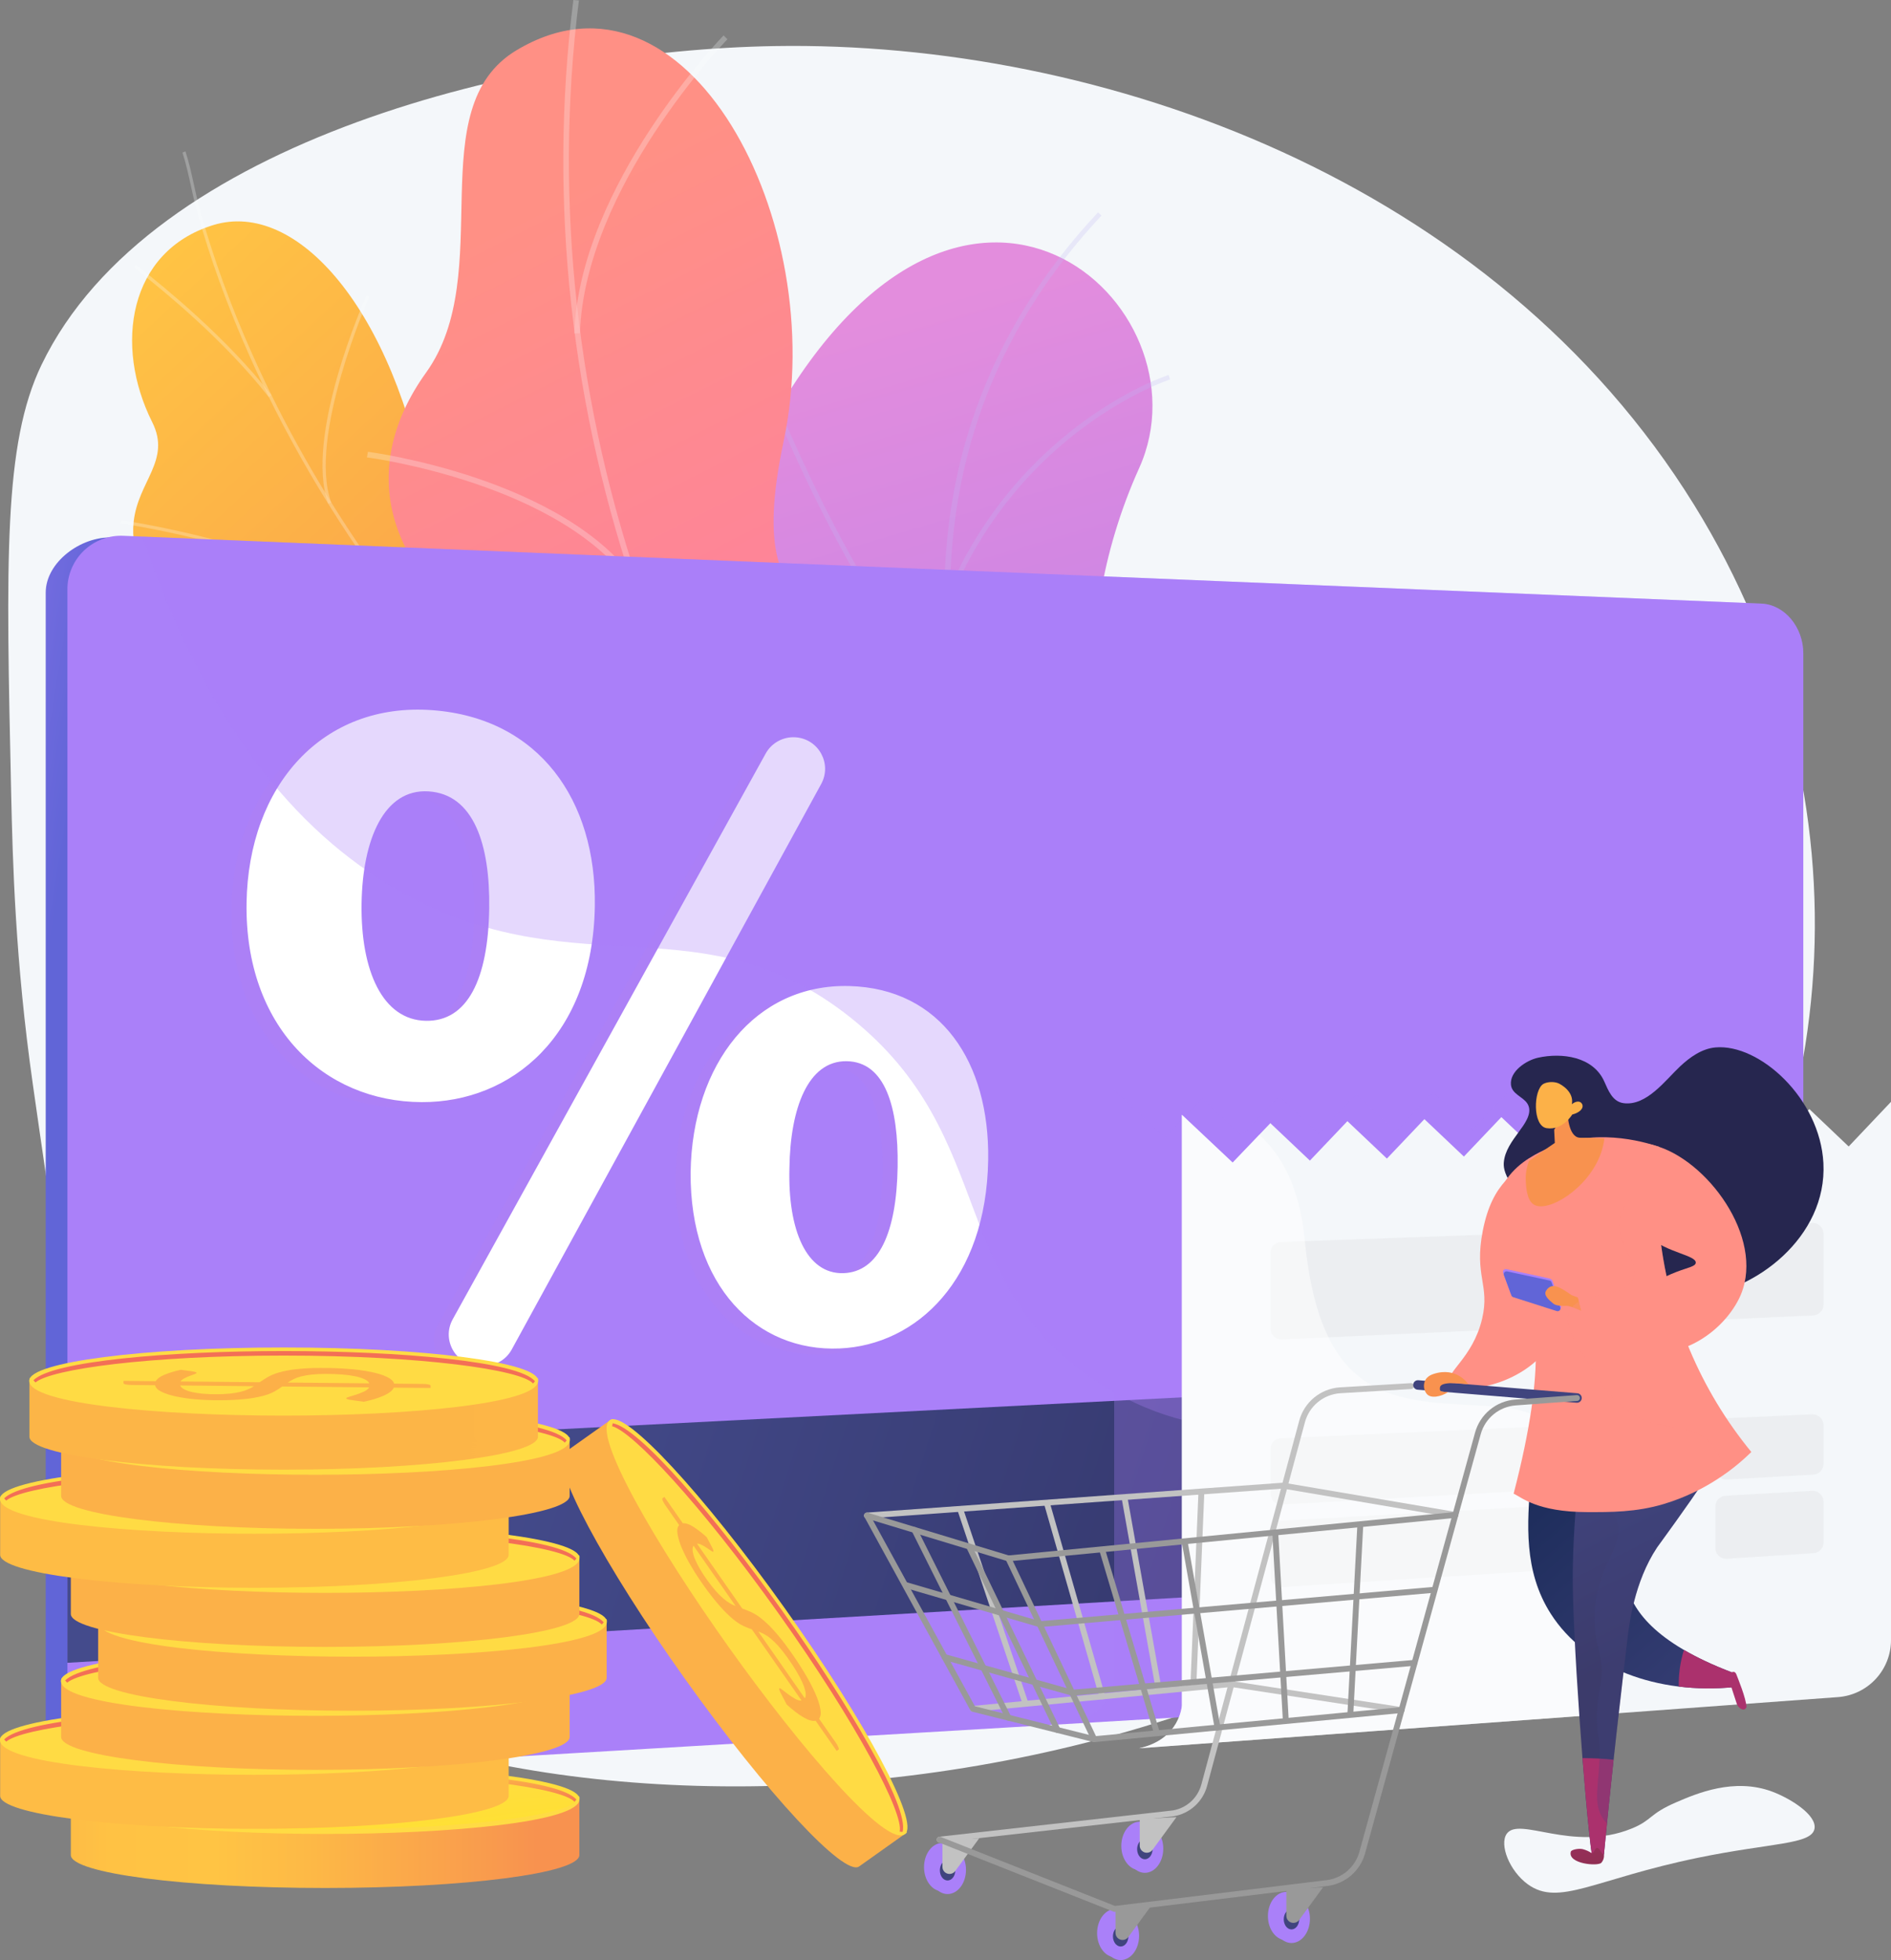 <svg width="247" height="256" viewBox="0 0 247 256" fill="none" xmlns="http://www.w3.org/2000/svg">
<rect x="0" y="0" width="247" height="256" fill="#808080" stroke="none"/>
<path d="M101.175 6.018C69.178 6.554 19.675 18.07 5.424 47.647C0.447 57.979 0.784 73.168 1.457 103.546C1.656 112.475 1.984 125.489 4.291 141.636C9.081 175.18 12.343 198.015 24.687 211.312C55.618 244.626 167.346 243.666 215.057 183.684C241.084 150.964 245.087 104.421 221.289 65.95C195.088 23.598 144.011 5.303 101.175 6.018Z" fill="#F4F7FA"/>
<path d="M178.141 207.652L201.872 190.519C201.872 190.519 197.538 175.14 185.505 170.763C160.962 161.831 170.51 140.996 173.203 131.671C177.262 117.61 174.543 105.192 158.858 107.188C141.111 109.446 138.964 82.898 148.798 61.132C158.419 39.833 126.048 10.464 100.979 54.655C86.008 81.047 106.677 102.206 114.57 115.369C122.463 128.531 104.756 142.877 122.03 153.442C136.786 162.471 153.859 164.494 152.475 179.025C151.091 193.555 157.499 204.104 178.141 207.652Z" fill="url(#paint0_linear)"/>
<g style="mix-blend-mode:soft-light" opacity="0.5">
<g style="mix-blend-mode:soft-light" opacity="0.5">
<path d="M190.005 202.435L190.432 201.988C190.156 201.724 162.55 175.163 143.136 140.594C125.25 108.75 110.86 63.388 143.875 28.157L143.424 27.735C128.727 43.423 122.042 62.373 123.548 84.083C124.752 101.423 131.163 120.541 142.602 140.907C162.063 175.556 189.728 202.169 190.005 202.435Z" fill="#BEB8F2"/>
</g>
<g style="mix-blend-mode:soft-light" opacity="0.5">
<path d="M124.571 93.126L125.023 92.706C110.996 77.674 100.3 49.658 100.193 49.377L99.615 49.595C99.722 49.877 110.461 78.007 124.571 93.126Z" fill="#BEB8F2"/>
</g>
<g style="mix-blend-mode:soft-light" opacity="0.5">
<path d="M123.963 78.636C133.228 55.97 152.63 49.626 152.826 49.561L152.641 48.973C152.442 49.035 132.77 55.455 123.391 78.399L123.963 78.636Z" fill="#BEB8F2"/>
</g>
<g style="mix-blend-mode:soft-light" opacity="0.5">
<path d="M157.061 162.504C145.58 134.88 173.515 105.899 173.811 105.639L173.435 105.15C173.12 105.378 144.907 134.869 156.491 162.738L157.061 162.504Z" fill="#BEB8F2"/>
</g>
<g style="mix-blend-mode:soft-light" opacity="0.5">
<path d="M149.667 152.626L150.084 152.17C135.961 139.307 111.964 140.768 111.723 140.784L111.764 141.399C112.003 141.382 135.742 139.941 149.667 152.626Z" fill="#BEB8F2"/>
</g>
<g style="mix-blend-mode:soft-light" opacity="0.5">
<path d="M186.184 197.714C180.257 188.014 188.118 171.27 188.198 171.102L187.64 170.837C187.307 171.534 179.554 188.05 185.656 198.035L186.184 197.714Z" fill="#BEB8F2"/>
</g>
<g style="mix-blend-mode:soft-light" opacity="0.5">
<path d="M179.56 191.51L179.993 191.07C173.568 184.781 156.913 184.632 151.44 184.58C150.667 184.573 149.999 184.567 149.88 184.543L149.746 185.149C149.913 185.186 150.353 185.191 151.434 185.201C156.845 185.247 173.312 185.396 179.56 191.51Z" fill="#BEB8F2"/>
</g>
</g>
<path d="M111.053 116.188C117.658 115.661 122.023 120.37 124.648 124.27C124.401 124.855 124.408 125.255 124.291 125.9C123.231 131.712 121.538 133.966 119.587 139.531C119.167 140.729 116.863 143.87 115.84 145.093L113.895 147.347C113.895 147.347 98.658 146.691 98.075 138.046C97.492 129.402 83.099 126.94 75.636 124.7C71.052 123.325 69.395 121.231 67.795 120.46C50.829 112.255 43.508 115.36 39.633 109.308C35.355 102.628 43.051 96.934 38.782 89.417C33.961 80.937 20.911 82.502 18.146 73.457C17.672 71.906 17.227 70.3 17.459 68.149C18.032 62.841 22.389 60.136 19.886 55.146C14.858 45.118 16.782 32.821 27.84 29.402C38.754 26.028 51.458 40.373 55.916 65.333C61.117 82.726 64.265 84.205 72.593 86.284C78.428 87.74 95.211 87.83 97.557 98.052C99.902 108.274 103.503 116.79 111.053 116.188Z" fill="url(#paint1_linear)"/>
<g style="mix-blend-mode:soft-light" opacity="0.5">
<g style="mix-blend-mode:soft-light" opacity="0.5">
<path d="M121.002 136.791L120.785 137.168C118.689 135.998 116.589 134.789 114.544 133.576C99.421 124.595 85.761 114.424 73.941 103.342C63.927 93.952 55.091 83.779 47.68 73.104C41.72 64.521 36.644 55.569 32.598 46.497C29.751 40.12 27.436 33.749 25.719 27.563C25.419 26.485 25.173 25.361 24.935 24.275C24.617 22.827 24.289 21.333 23.832 19.929L24.225 19.769C24.688 21.189 25.019 22.696 25.338 24.154C25.575 25.236 25.82 26.355 26.118 27.421C27.823 33.59 30.133 39.942 32.972 46.301C37.011 55.35 42.075 64.278 48.019 72.844C55.415 83.496 64.233 93.647 74.229 103.02C86.028 114.083 99.667 124.238 114.767 133.204C116.809 134.415 118.905 135.622 121.002 136.791Z" fill="#FCFDFE"/>
</g>
<g style="mix-blend-mode:soft-light" opacity="0.5">
<path d="M57.586 85.404L57.272 85.702C45.776 72.671 16.053 68.402 15.754 68.361L15.841 67.939C16.137 67.981 45.998 72.268 57.586 85.404Z" fill="#FCFDFE"/>
</g>
<g style="mix-blend-mode:soft-light" opacity="0.5">
<path d="M93.052 118.725L92.772 119.055C83.886 111.215 84.71 87.235 84.716 86.994L85.129 86.981C85.118 87.22 84.306 111.004 93.052 118.725Z" fill="#FCFDFE"/>
</g>
<g style="mix-blend-mode:soft-light" opacity="0.5">
<path d="M98.498 122.696L98.275 123.069C91.614 119.155 80.246 117.639 66.262 118.801C65.559 118.859 65.559 118.859 65.492 118.822L65.712 118.446L65.601 118.634L65.637 118.423C65.685 118.423 65.95 118.403 66.257 118.377C80.32 117.208 91.769 118.742 98.498 122.696Z" fill="#FCFDFE"/>
</g>
<g style="mix-blend-mode:soft-light" opacity="0.5">
<path d="M117.206 134.597L116.893 134.896C111.211 128.51 113.559 115.272 113.583 115.14L113.989 115.19C113.964 115.32 111.654 128.357 117.206 134.597Z" fill="#FCFDFE"/>
</g>
<g style="mix-blend-mode:soft-light" opacity="0.5">
<path d="M120.771 137.405C113.886 136.444 106.367 137.513 97.786 140.673L97.672 140.273C106.319 137.089 113.902 136.013 120.856 136.985L120.771 137.405Z" fill="#FCFDFE"/>
</g>
<g style="mix-blend-mode:soft-light" opacity="0.5">
<path d="M35.445 51.597L35.117 51.877C29.143 44.236 21.047 37.761 18.388 35.635C17.744 35.115 17.521 34.937 17.451 34.856L17.769 34.562C17.821 34.621 18.19 34.915 18.656 35.288C21.323 37.426 29.445 43.921 35.445 51.597Z" fill="#FCFDFE"/>
</g>
<g style="mix-blend-mode:soft-light" opacity="0.5">
<path d="M43.269 65.635L42.881 65.808C39.699 57.109 47.54 39.314 47.875 38.562L48.248 38.716C48.167 38.899 40.145 57.096 43.269 65.635Z" fill="#FCFDFE"/>
</g>
</g>
<path d="M160.497 155.921C159.543 157.083 153.95 151.508 143.287 149.95C140.623 149.562 126.239 146.433 120.031 155.581L116.415 160.908C111.347 159.912 106.756 158.037 108.651 151.547C111.599 141.468 97.297 132.51 90.709 131.763C82.561 130.844 63.645 128.309 67.957 112.668C71.546 99.647 76.459 91.837 63.409 82.857C50.36 73.877 46.776 61.023 55.655 48.662C64.999 35.655 54.773 14.136 67.486 6.55C89.636 -6.674 108.471 28.905 102.36 57.619C96.25 86.334 112.791 77.77 124.265 83.855C125.783 84.773 127.188 85.867 128.449 87.114C138.287 96.873 132.759 110.054 136.778 124.471C142.257 144.133 162.104 153.963 160.497 155.921Z" fill="url(#paint2_linear)"/>
<g style="mix-blend-mode:soft-light" opacity="0.5">
<g style="mix-blend-mode:soft-light" opacity="0.5">
<path d="M125.805 143.634L125.285 144.187C87.498 108.317 68.187 53.069 74.89 0L75.615 0.053C68.944 52.897 88.174 107.914 125.805 143.634Z" fill="#FCFDFE"/>
</g>
<g style="mix-blend-mode:soft-light" opacity="0.5">
<path d="M106.959 122.197L106.556 122.834C89.074 112.141 65.525 119.479 65.289 119.554L65.106 118.851C65.347 118.775 89.204 111.335 106.959 122.197Z" fill="#FCFDFE"/>
</g>
<g style="mix-blend-mode:soft-light" opacity="0.5">
<path d="M119.043 136.834L118.399 137.218C108.379 118.866 127.517 83.794 127.711 83.441L128.344 83.773C128.151 84.121 109.215 118.83 119.043 136.834Z" fill="#FCFDFE"/>
</g>
<g style="mix-blend-mode:soft-light" opacity="0.5">
<path d="M83.416 76.407L82.804 76.844C73.616 63.095 48.183 59.772 47.928 59.74L48.057 59.007C48.316 59.04 74.056 62.404 83.416 76.407Z" fill="#FCFDFE"/>
</g>
<g style="mix-blend-mode:soft-light" opacity="0.5">
<path d="M75.749 43.527L75.019 43.543C75.677 24.12 94.325 4.818 94.514 4.625L95.019 5.128C94.832 5.318 76.397 24.406 75.749 43.527Z" fill="#FCFDFE"/>
</g>
</g>
<path d="M231.619 212.939C231.619 216.381 229.171 219.342 226.167 219.521L14.507 232.43C10.497 232.667 5.971 229.28 5.971 225.278V77.403C5.971 73.401 10.606 70.036 14.616 70.202L226.167 79.247C229.171 79.371 231.619 82.29 231.619 85.732V212.939Z" fill="url(#paint3_linear)"/>
<path d="M235.545 213.183C235.545 216.644 233.084 219.618 230.066 219.796L16.145 232.457C12.117 232.695 8.805 229.601 8.805 225.579V76.989C8.801 76.04 8.991 75.101 9.363 74.228C9.735 73.355 10.28 72.566 10.967 71.91C11.654 71.255 12.467 70.745 13.357 70.413C14.248 70.082 15.196 69.934 16.145 69.98L230.066 78.835C233.084 78.961 235.545 81.893 235.545 85.352V213.183Z" fill="url(#paint4_linear)"/>
<path d="M235.545 178.348L8.805 189.96V217.173L235.545 203.887V178.348Z" fill="url(#paint5_linear)"/>
<g style="mix-blend-mode:multiply" opacity="0.15">
<path style="mix-blend-mode:multiply" opacity="0.15" d="M75.722 119.118C75.462 136.005 64.887 144.781 53.107 144.732C40.273 144.683 29.986 134.86 30.231 118.731C30.463 103.396 40.141 92.47 54.52 93.542C68.475 94.587 75.929 105.336 75.722 119.118ZM45.255 118.792C45.122 127.602 48.009 134.004 53.65 134.108C59.079 134.209 61.786 128.687 61.925 119.445C62.053 111.089 59.906 104.498 53.977 104.143C48.209 103.8 45.383 110.374 45.255 118.792ZM57.164 173.083L98.038 99.204C98.421 98.512 98.994 97.944 99.69 97.568C100.387 97.192 101.177 97.023 101.966 97.082C104.964 97.306 106.729 100.544 105.288 103.18L64.867 177.041C64.526 177.664 64.029 178.189 63.425 178.565C62.822 178.94 62.131 179.154 61.42 179.186L60.968 179.206C57.741 179.349 55.602 175.907 57.164 173.085V173.083ZM127.101 152.263C126.863 167.903 117.782 176.46 107.706 176.902C96.871 177.377 88.124 168.75 88.234 153.885C88.448 139.749 96.697 129.242 108.966 129.57C120.906 129.894 127.294 139.499 127.101 152.264V152.263ZM101.141 153.289C100.906 161.423 103.363 167.209 108.181 167.069C112.822 166.933 115.145 161.716 115.274 153.169C115.391 145.44 113.668 139.447 108.6 139.386C103.565 139.326 101.259 145.518 101.141 153.291V153.289Z" fill="url(#paint6_linear)"/>
</g>
<path d="M77.696 118.332C77.436 135.219 66.861 143.995 55.081 143.945C42.248 143.896 31.961 134.073 32.205 117.944C32.438 102.609 42.114 91.683 56.493 92.755C70.445 93.8 77.904 104.549 77.696 118.332ZM47.229 118.009C47.096 126.817 49.983 133.221 55.624 133.325C61.053 133.425 63.76 127.903 63.9 118.662C64.026 110.305 61.88 103.714 55.951 103.36C50.186 103.014 47.357 109.587 47.229 118.009ZM59.138 172.298L100.012 98.419C100.394 97.728 100.968 97.16 101.665 96.784C102.361 96.408 103.151 96.24 103.941 96.299C106.938 96.522 108.704 99.76 107.262 102.396L66.841 176.255C66.5 176.878 66.003 177.403 65.399 177.778C64.795 178.154 64.105 178.368 63.394 178.4L62.942 178.42C59.714 178.562 57.576 175.124 59.138 172.298ZM129.075 151.479C128.838 167.119 119.756 175.677 109.68 176.118C98.845 176.593 90.098 167.966 90.207 153.1C90.422 138.965 98.672 128.457 110.941 128.785C122.881 129.108 129.268 138.713 129.075 151.479ZM103.115 152.505C102.881 160.639 105.337 166.425 110.155 166.284C114.797 166.149 117.118 160.932 117.248 152.384C117.365 144.657 115.642 138.663 110.574 138.601C105.54 138.541 103.233 144.732 103.115 152.505Z" fill="white"/>
<path style="mix-blend-mode:multiply" opacity="0.3" d="M230.066 78.838L18.609 70.084C28.153 98.299 41.822 110.939 53.56 117.125C75.91 128.904 91.939 117.656 111.098 132.906C130.752 148.551 123.272 167.865 143.976 180.878C159.538 190.656 169.568 183.397 185.707 192.24C197.66 198.789 205.127 209.879 209.904 220.99L230.066 219.797C233.084 219.618 235.544 216.642 235.544 213.183V85.354C235.544 81.895 233.084 78.963 230.066 78.838Z" fill="url(#paint7_linear)"/>
<path style="mix-blend-mode:multiply" opacity="0.3" d="M232.565 146.464L227.406 141.576L222.511 146.727L217.351 141.84L212.455 146.99L207.295 142.103L202.4 147.254L197.241 142.367L192.344 147.521L187.185 142.634L182.29 147.78L177.13 142.893L172.234 148.044L167.075 143.157L162.179 148.307L157.02 143.42L152.124 148.571L145.532 142.329V219.485C145.532 219.485 145.263 223.904 139.912 225.066L231.165 218.388C232.175 218.312 233.159 218.032 234.057 217.565C235.025 216.309 235.548 214.769 235.545 213.185V143.33L232.565 146.464Z" fill="url(#paint8_linear)"/>
<path d="M247.001 143.904V214.188C247.005 216.076 246.294 217.896 245.008 219.282C243.723 220.668 241.96 221.516 240.073 221.656L211.195 223.773L148.787 228.337C154.139 227.174 154.374 222.755 154.374 222.755V145.599L161.007 151.844L164.484 148.21L165.933 146.696L171.097 151.583L175.995 146.432L181.156 151.319L186.052 146.168L191.211 151.055L196.107 145.904L201.267 150.791L206.162 145.641L211.322 150.527L216.22 145.377L221.38 150.264L226.275 145.113L231.434 150.003L236.33 144.849L241.471 149.74L247.001 143.904Z" fill="#F4F7FA"/>
<g opacity="0.4">
<path opacity="0.4" d="M236.701 184.723L225.416 185.231C225.05 185.248 224.705 185.404 224.453 185.668C224.2 185.932 224.059 186.283 224.059 186.648V191.819C224.059 192.012 224.098 192.203 224.175 192.38C224.251 192.557 224.363 192.717 224.504 192.85C224.644 192.982 224.81 193.085 224.992 193.151C225.174 193.217 225.367 193.246 225.56 193.235L236.844 192.6C237.207 192.58 237.548 192.422 237.797 192.158C238.047 191.895 238.185 191.546 238.185 191.184V186.141C238.185 185.949 238.147 185.759 238.071 185.583C237.996 185.407 237.885 185.247 237.746 185.115C237.608 184.982 237.443 184.879 237.264 184.812C237.084 184.745 236.892 184.714 236.701 184.723Z" fill="#C2C2C2"/>
<path opacity="0.4" d="M236.685 194.717L225.399 195.352C225.037 195.372 224.696 195.53 224.447 195.794C224.197 196.057 224.058 196.406 224.059 196.768V202.167C224.059 202.361 224.099 202.553 224.176 202.731C224.253 202.909 224.366 203.069 224.508 203.202C224.649 203.334 224.817 203.437 224.999 203.502C225.182 203.568 225.376 203.595 225.57 203.583L236.855 202.863C237.215 202.84 237.553 202.681 237.8 202.418C238.048 202.156 238.185 201.809 238.185 201.448V196.133C238.185 195.94 238.146 195.749 238.069 195.572C237.993 195.395 237.881 195.235 237.74 195.102C237.6 194.97 237.434 194.867 237.252 194.801C237.071 194.735 236.878 194.706 236.685 194.717Z" fill="#C2C2C2"/>
<path opacity="0.4" d="M238.185 170.391V161.14C238.185 160.949 238.147 160.76 238.072 160.585C237.997 160.409 237.888 160.251 237.75 160.118C237.613 159.986 237.45 159.882 237.271 159.814C237.093 159.746 236.903 159.715 236.712 159.722L225.427 160.127C225.059 160.141 224.711 160.296 224.455 160.56C224.2 160.824 224.057 161.177 224.057 161.545V170.899C224.057 171.091 224.095 171.28 224.171 171.457C224.246 171.633 224.357 171.792 224.495 171.925C224.634 172.057 224.798 172.16 224.978 172.227C225.158 172.295 225.35 172.325 225.541 172.316L236.827 171.808C237.192 171.792 237.538 171.636 237.791 171.372C238.044 171.108 238.185 170.756 238.185 170.391Z" fill="#C2C2C2"/>
</g>
<g opacity="0.4">
<path opacity="0.4" d="M213.253 185.779L167.303 187.844C166.937 187.861 166.592 188.017 166.339 188.281C166.087 188.545 165.945 188.897 165.945 189.262V195.086C165.945 195.279 165.985 195.47 166.061 195.648C166.138 195.825 166.25 195.985 166.39 196.117C166.531 196.25 166.697 196.352 166.879 196.419C167.06 196.485 167.254 196.514 167.447 196.503L213.4 193.919C213.762 193.899 214.103 193.741 214.352 193.477C214.601 193.214 214.74 192.866 214.74 192.503V187.195C214.74 187.004 214.701 186.814 214.626 186.637C214.55 186.461 214.44 186.302 214.3 186.169C214.161 186.037 213.997 185.934 213.817 185.867C213.637 185.8 213.445 185.77 213.253 185.779Z" fill="#C2C2C2"/>
<path opacity="0.4" d="M213.238 196.035L167.288 198.622C166.926 198.642 166.585 198.8 166.336 199.063C166.086 199.327 165.947 199.675 165.947 200.038V205.871C165.947 206.065 165.987 206.256 166.064 206.434C166.141 206.612 166.254 206.772 166.396 206.905C166.538 207.038 166.705 207.14 166.888 207.205C167.071 207.271 167.265 207.298 167.459 207.285L213.409 204.357C213.77 204.334 214.108 204.175 214.355 203.912C214.602 203.649 214.74 203.302 214.74 202.942V197.449C214.739 197.257 214.7 197.066 214.623 196.889C214.546 196.712 214.434 196.552 214.294 196.42C214.153 196.287 213.987 196.185 213.805 196.119C213.624 196.053 213.431 196.025 213.238 196.035Z" fill="#C2C2C2"/>
<path opacity="0.4" d="M214.739 171.447V161.982C214.739 161.791 214.7 161.602 214.625 161.427C214.55 161.252 214.441 161.093 214.304 160.961C214.166 160.828 214.003 160.725 213.825 160.657C213.646 160.589 213.456 160.557 213.265 160.564L167.315 162.216C166.947 162.229 166.599 162.384 166.343 162.649C166.088 162.913 165.945 163.266 165.945 163.634V173.515C165.945 173.706 165.984 173.896 166.06 174.072C166.135 174.249 166.245 174.408 166.384 174.54C166.523 174.673 166.687 174.776 166.867 174.843C167.047 174.911 167.238 174.941 167.43 174.932L213.381 172.864C213.746 172.848 214.091 172.691 214.344 172.427C214.597 172.163 214.739 171.812 214.739 171.447Z" fill="#C2C2C2"/>
</g>
<g style="mix-blend-mode:soft-light" opacity="0.5">
<path d="M211.203 223.773L148.795 228.337C154.147 227.174 154.377 222.755 154.377 222.755V145.599L161.01 151.844L164.486 148.21C167.424 150.863 169.761 155.123 170.418 161.875C172.602 184.353 183.137 182.872 195.589 183.717C208.04 184.561 213.765 198.946 208.726 210.06C206.473 215.029 207.386 220.04 211.203 223.773Z" fill="white"/>
</g>
<path d="M9.252 234.928V242.283C9.252 244.659 24.121 246.586 42.463 246.586C60.806 246.586 75.675 244.659 75.675 242.283V234.928H9.252Z" fill="url(#paint9_linear)"/>
<path d="M75.675 234.928C75.675 237.304 60.805 239.231 42.463 239.231C24.122 239.231 9.252 237.304 9.252 234.928C9.252 232.552 24.121 230.625 42.463 230.625C60.806 230.625 75.675 232.551 75.675 234.928Z" fill="url(#paint10_linear)"/>
<path d="M42.463 239.527C26.219 239.527 9.232 237.978 9.232 234.99C9.232 234.826 9.29 234.537 9.455 234.537C9.62 234.537 9.549 234.763 9.549 234.927C9.549 236.822 23.07 238.933 42.463 238.933C61.855 238.933 75.377 236.822 75.377 234.927C75.377 234.763 75.405 234.609 75.569 234.609C75.734 234.609 75.693 234.828 75.693 234.992C75.693 237.98 58.707 239.527 42.463 239.527Z" fill="url(#paint11_linear)"/>
<path d="M39.325 235.168C39.651 234.942 39.998 234.721 40.365 234.501C40.816 234.248 41.295 234.049 41.792 233.907C42.509 233.704 43.241 233.559 43.981 233.475C45.07 233.352 46.165 233.294 47.26 233.302C48.544 233.295 49.749 233.335 50.876 233.424C51.874 233.494 52.866 233.625 53.848 233.816C54.701 233.989 55.397 234.205 55.935 234.463C56.474 234.721 56.791 235.015 56.889 235.345L60.629 235.383C60.869 235.381 61.109 235.404 61.346 235.449C61.554 235.492 61.655 235.545 61.656 235.61V235.918L56.848 235.872C56.68 236.248 56.25 236.593 55.559 236.905C54.868 237.217 53.989 237.488 52.923 237.717L51.172 237.474C51.041 237.456 50.911 237.425 50.786 237.382C50.684 237.346 50.636 237.306 50.636 237.262C50.636 237.204 50.771 237.137 51.041 237.06C51.312 236.984 51.617 236.89 51.958 236.778C52.3 236.666 52.635 236.534 52.961 236.382C53.288 236.23 53.506 236.048 53.62 235.836L42.272 235.724C41.95 235.958 41.616 236.173 41.27 236.37C40.804 236.619 40.309 236.81 39.797 236.94C39.047 237.135 38.284 237.273 37.514 237.352C36.37 237.471 35.221 237.529 34.071 237.525C33.031 237.525 32.018 237.491 31.026 237.407C30.138 237.338 29.256 237.212 28.384 237.031C27.729 236.902 27.093 236.694 26.489 236.411C25.997 236.165 25.722 235.882 25.664 235.563L22.585 235.531C22.341 235.532 22.098 235.511 21.858 235.467C21.645 235.427 21.537 235.372 21.537 235.304V234.997L25.746 235.036C25.933 234.713 26.314 234.431 26.897 234.19C27.59 233.917 28.304 233.702 29.033 233.548L30.443 233.742C30.871 233.802 31.084 233.872 31.084 233.953C31.084 233.996 30.997 234.05 30.824 234.115C30.65 234.18 30.435 234.257 30.192 234.346C29.951 234.436 29.717 234.541 29.491 234.662C29.291 234.758 29.116 234.899 28.978 235.072L39.325 235.168ZM28.94 235.587C29.027 235.788 29.213 235.961 29.499 236.106C29.839 236.271 30.198 236.392 30.569 236.467C31.044 236.568 31.526 236.637 32.01 236.674C32.546 236.718 33.106 236.739 33.691 236.736C34.287 236.737 34.882 236.709 35.475 236.649C35.924 236.603 36.37 236.528 36.81 236.424C37.153 236.342 37.489 236.231 37.813 236.093C38.079 235.976 38.335 235.84 38.58 235.684L28.94 235.587ZM53.643 235.312C53.557 235.107 53.353 234.928 53.037 234.774C52.643 234.598 52.23 234.468 51.807 234.388C51.231 234.272 50.648 234.194 50.063 234.154C49.402 234.103 48.671 234.079 47.871 234.083C47.257 234.081 46.645 234.113 46.035 234.178C45.585 234.227 45.139 234.307 44.7 234.42C44.371 234.504 44.051 234.622 43.746 234.773C43.492 234.902 43.246 235.046 43.011 235.206L53.643 235.312Z" fill="#FCB048"/>
<path d="M42.472 231.091C27.664 231.091 12.245 232.389 9.779 234.909C9.875 234.998 9.965 235.093 10.049 235.192C12.129 233.444 24.859 231.684 42.472 231.684C60.538 231.684 73.474 233.536 75.041 235.327C75.118 235.229 75.201 235.135 75.289 235.047C73.247 232.439 57.54 231.091 42.472 231.091Z" fill="url(#paint12_linear)"/>
<path d="M0.02 227.203V234.558C0.02 236.935 14.889 238.862 33.231 238.862C51.573 238.862 66.442 236.935 66.442 234.558V227.203H0.02Z" fill="url(#paint13_linear)"/>
<path d="M66.442 227.204C66.442 229.58 51.574 231.506 33.231 231.506C14.888 231.506 0.02 229.58 0.02 227.204C0.02 224.827 14.889 222.9 33.231 222.9C51.573 222.9 66.442 224.827 66.442 227.204Z" fill="url(#paint14_linear)"/>
<path d="M33.23 231.802C16.989 231.802 0 230.253 0 227.265C0 227.102 0.059 226.813 0.223 226.813C0.387 226.813 0.316 227.038 0.316 227.203C0.316 229.097 13.838 231.208 33.23 231.208C52.623 231.208 66.145 229.097 66.145 227.203C66.145 227.038 66.172 226.885 66.337 226.885C66.502 226.885 66.462 227.104 66.462 227.268C66.462 230.256 49.475 231.802 33.23 231.802Z" fill="url(#paint15_linear)"/>
<path d="M30.093 227.442C30.419 227.217 30.765 226.995 31.134 226.776C31.584 226.523 32.063 226.323 32.56 226.182C33.277 225.978 34.009 225.833 34.75 225.749C35.838 225.627 36.933 225.569 38.029 225.576C39.313 225.569 40.517 225.61 41.643 225.698C42.641 225.769 43.634 225.9 44.616 226.091C45.469 226.264 46.164 226.479 46.703 226.737C47.24 226.995 47.558 227.289 47.656 227.62L51.395 227.658C51.636 227.656 51.876 227.678 52.112 227.724C52.321 227.766 52.422 227.82 52.422 227.885V228.193L47.615 228.147C47.447 228.523 47.017 228.868 46.325 229.18C45.634 229.492 44.756 229.763 43.69 229.992L41.939 229.748C41.807 229.73 41.678 229.7 41.552 229.657C41.452 229.62 41.402 229.581 41.402 229.536C41.402 229.479 41.537 229.412 41.808 229.335C42.078 229.258 42.386 229.163 42.733 229.05C43.075 228.938 43.41 228.805 43.736 228.654C44.062 228.502 44.281 228.32 44.394 228.109L33.046 227.994C32.724 228.228 32.389 228.443 32.044 228.64C31.577 228.889 31.082 229.081 30.57 229.211C29.82 229.405 29.057 229.543 28.287 229.622C27.143 229.741 25.994 229.799 24.844 229.795C23.804 229.8 22.792 229.761 21.8 229.678C20.912 229.609 20.03 229.483 19.158 229.301C18.503 229.172 17.867 228.964 17.262 228.682C16.771 228.436 16.494 228.153 16.437 227.834L13.358 227.802C13.115 227.802 12.871 227.781 12.631 227.737C12.419 227.697 12.311 227.642 12.31 227.574V227.267L16.52 227.307C16.706 226.983 17.087 226.701 17.671 226.46C18.363 226.186 19.078 225.972 19.807 225.819L21.217 226.012C21.645 226.072 21.857 226.143 21.858 226.223C21.858 226.266 21.771 226.32 21.598 226.385C21.425 226.45 21.21 226.527 20.966 226.616C20.726 226.706 20.492 226.812 20.266 226.932C20.066 227.029 19.891 227.169 19.753 227.342L30.093 227.442ZM19.709 227.861C19.795 228.063 19.982 228.237 20.268 228.38C20.607 228.545 20.967 228.667 21.337 228.741C21.812 228.842 22.294 228.911 22.778 228.948C23.315 228.992 23.875 229.013 24.458 229.01C25.054 229.012 25.649 228.983 26.242 228.924C26.692 228.878 27.138 228.802 27.577 228.698C27.921 228.617 28.256 228.506 28.581 228.367C28.847 228.251 29.103 228.114 29.348 227.958L19.709 227.861ZM44.412 227.586C44.325 227.382 44.121 227.203 43.8 227.05C43.407 226.873 42.994 226.742 42.571 226.662C41.995 226.547 41.412 226.469 40.827 226.428C40.166 226.377 39.435 226.353 38.635 226.357C38.022 226.356 37.409 226.387 36.799 226.453C36.349 226.501 35.903 226.582 35.465 226.695C35.134 226.778 34.812 226.897 34.506 227.048C34.252 227.177 34.007 227.321 33.771 227.481L44.412 227.586Z" fill="#FCB048"/>
<path d="M33.234 223.366C18.426 223.366 3.007 224.664 0.541 227.185C0.637 227.273 0.727 227.368 0.811 227.469C2.891 225.72 15.621 223.96 33.234 223.96C51.3 223.96 64.236 225.812 65.802 227.603C65.879 227.504 65.963 227.411 66.051 227.322C64.014 224.715 48.306 223.366 33.234 223.366Z" fill="url(#paint16_linear)"/>
<path d="M7.986 219.501V226.856C7.986 229.232 22.856 231.159 41.198 231.159C59.54 231.159 74.409 229.232 74.409 226.856V219.501H7.986Z" fill="url(#paint17_linear)"/>
<path d="M74.409 219.501C74.409 221.877 59.54 223.804 41.198 223.804C22.856 223.804 7.986 221.877 7.986 219.501C7.986 217.124 22.856 215.198 41.198 215.198C59.54 215.198 74.409 217.124 74.409 219.501Z" fill="url(#paint18_linear)"/>
<path d="M41.197 224.101C24.953 224.101 7.967 222.552 7.967 219.565C7.967 219.4 8.026 219.112 8.19 219.112C8.353 219.112 8.283 219.338 8.283 219.502C8.283 221.397 21.805 223.507 41.197 223.507C60.59 223.507 74.11 221.396 74.11 219.501C74.11 219.337 74.137 219.183 74.302 219.183C74.467 219.183 74.427 219.402 74.427 219.567C74.429 222.554 57.441 224.101 41.197 224.101Z" fill="url(#paint19_linear)"/>
<path d="M38.058 219.74C38.384 219.515 38.731 219.294 39.103 219.074C39.553 218.821 40.032 218.621 40.529 218.48C41.246 218.276 41.978 218.132 42.718 218.048C43.807 217.926 44.902 217.868 45.998 217.875C47.282 217.868 48.487 217.909 49.612 217.997C50.61 218.067 51.603 218.199 52.584 218.39C53.438 218.563 54.134 218.778 54.672 219.036C55.21 219.294 55.528 219.588 55.625 219.919L59.364 219.957C59.605 219.955 59.845 219.977 60.081 220.022C60.29 220.066 60.392 220.119 60.392 220.184V220.491L55.584 220.446C55.415 220.822 54.986 221.167 54.295 221.479C53.603 221.791 52.725 222.059 51.66 222.283L49.909 222.04C49.777 222.023 49.648 221.992 49.522 221.949C49.421 221.912 49.372 221.872 49.372 221.829C49.372 221.769 49.507 221.703 49.778 221.627C50.048 221.551 50.354 221.454 50.695 221.345C51.037 221.232 51.372 221.1 51.699 220.949C52.025 220.797 52.243 220.615 52.356 220.403L41.011 220.293C40.689 220.527 40.355 220.742 40.008 220.939C39.542 221.188 39.047 221.38 38.535 221.51C37.785 221.704 37.022 221.842 36.252 221.922C35.108 222.039 33.959 222.095 32.809 222.09C31.769 222.095 30.756 222.055 29.765 221.972C28.877 221.903 27.995 221.777 27.123 221.596C26.353 221.429 25.721 221.222 25.227 220.976C24.736 220.73 24.459 220.447 24.402 220.128L21.323 220.097C21.079 220.097 20.836 220.076 20.596 220.033C20.384 219.991 20.275 219.937 20.275 219.869V219.561L24.485 219.602C24.671 219.277 25.052 218.996 25.636 218.756C26.328 218.481 27.042 218.267 27.771 218.113L29.181 218.306C29.61 218.367 29.822 218.437 29.822 218.518C29.822 218.562 29.735 218.615 29.562 218.68C29.389 218.745 29.174 218.821 28.93 218.911C28.69 219.001 28.456 219.107 28.229 219.227C28.03 219.324 27.855 219.464 27.717 219.636L38.058 219.74ZM27.674 220.159C27.761 220.361 27.947 220.535 28.233 220.678C28.573 220.843 28.933 220.964 29.303 221.038C29.778 221.139 30.259 221.209 30.743 221.246C31.28 221.289 31.84 221.31 32.424 221.307C33.02 221.309 33.615 221.28 34.208 221.221C34.657 221.175 35.103 221.1 35.543 220.996C35.886 220.914 36.222 220.803 36.547 220.664C36.812 220.548 37.068 220.412 37.313 220.256L27.674 220.159ZM52.377 219.885C52.291 219.681 52.087 219.501 51.771 219.347C51.377 219.171 50.964 219.041 50.541 218.96C49.965 218.844 49.382 218.766 48.797 218.726C48.135 218.675 47.405 218.652 46.605 218.655C45.992 218.654 45.379 218.685 44.769 218.75C44.316 218.8 43.867 218.882 43.425 218.995C43.094 219.079 42.773 219.198 42.468 219.349C42.213 219.478 41.968 219.622 41.732 219.782L52.377 219.885Z" fill="#FCB048"/>
<path d="M41.201 215.664C26.393 215.664 10.974 216.962 8.508 219.484C8.604 219.572 8.694 219.666 8.777 219.767C10.858 218.018 23.588 216.258 41.201 216.258C59.267 216.258 72.203 218.109 73.769 219.902C73.846 219.803 73.929 219.709 74.018 219.62C71.981 217.013 56.272 215.664 41.201 215.664Z" fill="url(#paint20_linear)"/>
<path d="M12.82 211.776V219.132C12.82 221.508 27.689 223.434 46.031 223.434C64.373 223.434 79.242 221.508 79.242 219.132V211.776H12.82Z" fill="url(#paint21_linear)"/>
<path d="M46.032 216.078C64.374 216.078 79.243 214.152 79.243 211.776C79.243 209.4 64.374 207.474 46.032 207.474C27.69 207.474 12.82 209.4 12.82 211.776C12.82 214.152 27.69 216.078 46.032 216.078Z" fill="url(#paint22_linear)"/>
<path d="M46.031 216.376C29.787 216.376 12.801 214.827 12.801 211.839C12.801 211.675 12.86 211.387 13.024 211.387C13.187 211.387 13.118 211.613 13.118 211.776C13.118 213.671 26.634 215.782 46.031 215.782C65.428 215.782 78.945 213.671 78.945 211.776C78.945 211.613 78.973 211.459 79.138 211.459C79.302 211.459 79.263 211.677 79.263 211.842C79.263 214.829 62.276 216.376 46.031 216.376Z" fill="url(#paint23_linear)"/>
<path d="M42.892 212.017C43.218 211.791 43.565 211.569 43.932 211.35C44.383 211.096 44.862 210.897 45.359 210.756C46.076 210.553 46.808 210.408 47.549 210.323C48.637 210.2 49.732 210.141 50.828 210.146C52.111 210.14 53.316 210.181 54.442 210.268C55.44 210.339 56.433 210.47 57.415 210.661C58.268 210.834 58.964 211.049 59.502 211.307C60.039 211.565 60.357 211.859 60.455 212.19L64.194 212.228C64.435 212.226 64.675 212.249 64.911 212.295C65.12 212.337 65.221 212.391 65.221 212.456V212.763L60.414 212.717C60.245 213.094 59.815 213.438 59.125 213.75C58.435 214.062 57.556 214.333 56.489 214.562L54.738 214.319C54.606 214.301 54.477 214.271 54.351 214.228C54.251 214.191 54.201 214.151 54.201 214.107C54.201 214.05 54.337 213.982 54.608 213.905C54.879 213.828 55.184 213.734 55.524 213.624C55.866 213.511 56.201 213.379 56.528 213.227C56.853 213.075 57.072 212.893 57.185 212.681L45.839 212.569C45.517 212.803 45.182 213.018 44.837 213.214C44.371 213.464 43.876 213.656 43.363 213.786C42.613 213.98 41.85 214.118 41.08 214.197C39.936 214.315 38.787 214.371 37.637 214.365C36.597 214.371 35.585 214.332 34.593 214.248C33.705 214.178 32.823 214.053 31.951 213.872C31.297 213.743 30.66 213.534 30.055 213.253C29.564 213.006 29.287 212.724 29.23 212.404L26.152 212.372C25.909 212.373 25.665 212.352 25.425 212.308C25.213 212.268 25.104 212.213 25.104 212.145V211.838L29.313 211.878C29.499 211.554 29.88 211.272 30.463 211.031C31.156 210.758 31.87 210.543 32.599 210.389L34.009 210.583C34.437 210.643 34.649 210.713 34.65 210.793C34.65 210.837 34.563 210.891 34.39 210.956C34.217 211.021 34.001 211.098 33.758 211.187C33.518 211.276 33.283 211.382 33.057 211.503C32.858 211.6 32.682 211.74 32.544 211.913L42.892 212.017ZM32.508 212.436C32.594 212.637 32.781 212.81 33.067 212.955C33.406 213.12 33.766 213.241 34.136 213.315C34.611 213.416 35.093 213.485 35.578 213.522C36.113 213.567 36.673 213.587 37.258 213.584C37.853 213.585 38.449 213.557 39.042 213.497C39.491 213.451 39.937 213.375 40.376 213.272C40.719 213.19 41.055 213.079 41.38 212.941C41.646 212.825 41.902 212.688 42.147 212.532L32.508 212.436ZM57.206 212.16C57.12 211.955 56.916 211.776 56.6 211.622C56.206 211.446 55.793 211.316 55.37 211.235C54.794 211.119 54.211 211.041 53.626 211.002C52.965 210.951 52.235 210.927 51.434 210.931C50.821 210.929 50.208 210.961 49.598 211.026C49.148 211.075 48.702 211.155 48.264 211.267C47.933 211.351 47.611 211.47 47.305 211.621C47.051 211.75 46.806 211.895 46.57 212.054L57.206 212.16Z" fill="#FCB048"/>
<path d="M46.036 207.939C31.227 207.939 15.809 209.237 13.342 211.759C13.438 211.847 13.528 211.942 13.611 212.042C15.692 210.294 28.422 208.533 46.036 208.533C64.101 208.533 77.037 210.386 78.604 212.177C78.681 212.078 78.763 211.984 78.852 211.896C76.815 209.288 61.107 207.939 46.036 207.939Z" fill="url(#paint24_linear)"/>
<path d="M9.252 203.442V210.798C9.252 213.174 24.121 215.1 42.463 215.1C60.806 215.1 75.675 213.174 75.675 210.798V203.442H9.252Z" fill="url(#paint25_linear)"/>
<path d="M75.675 203.442C75.675 205.819 60.805 207.745 42.463 207.745C24.122 207.745 9.252 205.819 9.252 203.442C9.252 201.065 24.121 199.14 42.463 199.14C60.806 199.14 75.675 201.066 75.675 203.442Z" fill="url(#paint26_linear)"/>
<path d="M42.463 208.042C26.219 208.042 9.232 206.493 9.232 203.505C9.232 203.341 9.29 203.053 9.455 203.053C9.62 203.053 9.549 203.279 9.549 203.442C9.549 205.337 23.07 207.449 42.463 207.449C61.855 207.449 75.377 205.337 75.377 203.442C75.377 203.279 75.405 203.125 75.569 203.125C75.734 203.125 75.693 203.343 75.693 203.508C75.693 206.495 58.707 208.042 42.463 208.042Z" fill="url(#paint27_linear)"/>
<path d="M39.325 203.68C39.651 203.455 39.998 203.234 40.365 203.014C40.816 202.76 41.295 202.561 41.792 202.42C42.509 202.217 43.241 202.072 43.981 201.988C45.07 201.864 46.165 201.805 47.26 201.81C48.544 201.804 49.749 201.845 50.876 201.932C51.874 202.003 52.866 202.134 53.848 202.326C54.701 202.499 55.397 202.714 55.935 202.971C56.474 203.229 56.791 203.523 56.889 203.854L60.629 203.892C60.869 203.891 61.109 203.913 61.346 203.959C61.554 204.001 61.655 204.055 61.656 204.12V204.427L56.848 204.381C56.68 204.758 56.25 205.102 55.559 205.414C54.868 205.726 53.989 205.997 52.923 206.226L51.172 205.983C51.041 205.965 50.911 205.935 50.786 205.892C50.684 205.855 50.636 205.815 50.636 205.772C50.636 205.714 50.771 205.646 51.041 205.569C51.312 205.492 51.617 205.398 51.958 205.287C52.3 205.175 52.635 205.043 52.961 204.892C53.288 204.739 53.506 204.558 53.62 204.346L42.272 204.233C41.95 204.467 41.616 204.682 41.27 204.879C40.804 205.128 40.309 205.32 39.797 205.45C39.047 205.644 38.284 205.782 37.514 205.862C36.37 205.979 35.221 206.035 34.071 206.029C33.031 206.035 32.018 205.996 31.026 205.912C30.138 205.843 29.256 205.717 28.384 205.536C27.73 205.407 27.093 205.199 26.489 204.917C25.997 204.67 25.722 204.387 25.664 204.068L22.585 204.037C22.341 204.037 22.098 204.016 21.858 203.973C21.645 203.932 21.537 203.877 21.537 203.809V203.502L25.746 203.542C25.933 203.217 26.314 202.936 26.897 202.695C27.59 202.422 28.304 202.207 29.033 202.053L30.443 202.247C30.871 202.307 31.084 202.377 31.084 202.458C31.084 202.501 30.997 202.555 30.824 202.62C30.65 202.685 30.435 202.762 30.192 202.851C29.951 202.941 29.717 203.046 29.491 203.167C29.291 203.264 29.116 203.404 28.978 203.577L39.325 203.68ZM28.94 204.1C29.027 204.301 29.213 204.474 29.499 204.619C29.839 204.784 30.198 204.905 30.569 204.979C31.044 205.08 31.526 205.149 32.01 205.187C32.546 205.23 33.106 205.251 33.691 205.248C34.287 205.249 34.882 205.22 35.475 205.162C35.924 205.116 36.37 205.04 36.81 204.936C37.153 204.854 37.489 204.743 37.813 204.605C38.079 204.488 38.335 204.352 38.58 204.196L28.94 204.1ZM53.643 203.825C53.557 203.62 53.353 203.441 53.037 203.287C52.643 203.111 52.23 202.981 51.807 202.9C51.231 202.784 50.648 202.706 50.063 202.666C49.402 202.616 48.671 202.592 47.871 202.596C47.257 202.594 46.645 202.625 46.035 202.691C45.585 202.74 45.139 202.82 44.7 202.932C44.371 203.017 44.051 203.135 43.746 203.286C43.492 203.415 43.246 203.559 43.011 203.719L53.643 203.825Z" fill="#FCB048"/>
<path d="M42.472 199.605C27.664 199.605 12.245 200.903 9.779 203.425C9.875 203.514 9.965 203.608 10.049 203.708C12.129 201.96 24.859 200.199 42.472 200.199C60.538 200.199 73.474 202.052 75.041 203.843C75.118 203.744 75.201 203.65 75.289 203.562C73.247 200.954 57.54 199.605 42.472 199.605Z" fill="url(#paint28_linear)"/>
<path d="M0.02 195.719V203.074C0.02 205.45 14.889 207.377 33.231 207.377C51.573 207.377 66.442 205.45 66.442 203.074V195.719H0.02Z" fill="url(#paint29_linear)"/>
<path d="M33.231 200.021C51.573 200.021 66.442 198.094 66.442 195.718C66.442 193.342 51.573 191.416 33.231 191.416C14.889 191.416 0.02 193.342 0.02 195.718C0.02 198.094 14.889 200.021 33.231 200.021Z" fill="url(#paint30_linear)"/>
<path d="M33.23 200.318C16.989 200.318 0 198.769 0 195.781C0 195.617 0.059 195.328 0.223 195.328C0.387 195.328 0.316 195.554 0.316 195.718C0.316 197.613 13.838 199.724 33.23 199.724C52.623 199.724 66.145 197.613 66.145 195.718C66.145 195.554 66.172 195.4 66.337 195.4C66.502 195.4 66.462 195.619 66.462 195.783C66.462 198.771 49.475 200.318 33.23 200.318Z" fill="url(#paint31_linear)"/>
<path d="M30.093 195.958C30.419 195.732 30.766 195.51 31.134 195.291C31.584 195.038 32.063 194.839 32.56 194.697C33.277 194.494 34.009 194.349 34.75 194.265C35.839 194.142 36.933 194.084 38.029 194.092C39.313 194.085 40.518 194.125 41.643 194.214C42.641 194.284 43.634 194.415 44.616 194.606C45.469 194.779 46.165 194.995 46.703 195.253C47.241 195.511 47.559 195.805 47.656 196.135L51.395 196.173C51.636 196.172 51.876 196.194 52.112 196.239C52.321 196.282 52.423 196.335 52.423 196.401V196.708L47.615 196.662C47.447 197.038 47.017 197.382 46.326 197.695C45.635 198.007 44.756 198.278 43.69 198.507L41.939 198.264C41.807 198.246 41.678 198.215 41.552 198.172C41.452 198.136 41.402 198.096 41.402 198.052C41.402 197.994 41.538 197.927 41.808 197.85C42.078 197.774 42.384 197.68 42.725 197.568C43.067 197.456 43.402 197.323 43.729 197.172C44.055 197.02 44.273 196.838 44.387 196.626L33.04 196.514C32.718 196.748 32.383 196.963 32.038 197.16C31.571 197.409 31.077 197.6 30.564 197.73C29.815 197.925 29.052 198.063 28.281 198.142C27.137 198.26 25.988 198.316 24.838 198.31C23.798 198.315 22.786 198.276 21.794 198.192C20.906 198.124 20.024 197.998 19.152 197.817C18.497 197.688 17.861 197.48 17.257 197.197C16.765 196.951 16.489 196.668 16.431 196.348L13.353 196.317C13.109 196.318 12.865 196.297 12.625 196.253C12.413 196.212 12.306 196.158 12.305 196.09V195.782L16.515 195.822C16.7 195.499 17.081 195.216 17.665 194.976C18.359 194.701 19.076 194.487 19.807 194.334L21.216 194.527C21.644 194.587 21.857 194.657 21.857 194.738C21.857 194.781 21.771 194.835 21.597 194.9C21.424 194.965 21.209 195.042 20.965 195.131C20.725 195.22 20.491 195.326 20.265 195.447C20.066 195.543 19.89 195.683 19.752 195.857L30.093 195.958ZM19.709 196.377C19.795 196.579 19.982 196.752 20.268 196.896C20.608 197.061 20.967 197.182 21.337 197.257C21.812 197.357 22.294 197.426 22.778 197.464C23.315 197.508 23.875 197.528 24.459 197.526C25.054 197.528 25.65 197.499 26.242 197.439C26.692 197.393 27.138 197.318 27.577 197.214C27.921 197.132 28.256 197.021 28.581 196.883C28.847 196.767 29.104 196.63 29.348 196.474L19.709 196.377ZM44.412 196.102C44.325 195.897 44.121 195.718 43.801 195.564C43.407 195.388 42.995 195.258 42.571 195.178C41.995 195.062 41.413 194.984 40.827 194.944C40.166 194.893 39.435 194.869 38.636 194.873C38.022 194.871 37.409 194.903 36.799 194.968C36.349 195.017 35.903 195.097 35.465 195.21C35.134 195.294 34.813 195.412 34.506 195.563C34.252 195.692 34.007 195.837 33.771 195.996L44.412 196.102Z" fill="#FCB048"/>
<path d="M33.234 191.881C18.426 191.881 3.007 193.179 0.541 195.7C0.637 195.789 0.727 195.883 0.811 195.983C2.891 194.235 15.621 192.475 33.234 192.475C51.3 192.475 64.236 194.327 65.802 196.118C65.879 196.02 65.963 195.926 66.051 195.838C64.014 193.23 48.306 191.881 33.234 191.881Z" fill="url(#paint32_linear)"/>
<path d="M7.986 188.018V195.373C7.986 197.749 22.856 199.675 41.198 199.675C59.54 199.675 74.409 197.749 74.409 195.373V188.018H7.986Z" fill="url(#paint33_linear)"/>
<path d="M41.198 192.319C59.54 192.319 74.409 190.392 74.409 188.016C74.409 185.64 59.54 183.714 41.198 183.714C22.856 183.714 7.986 185.64 7.986 188.016C7.986 190.392 22.856 192.319 41.198 192.319Z" fill="url(#paint34_linear)"/>
<path d="M41.197 192.616C24.953 192.616 7.967 191.067 7.967 188.08C7.967 187.915 8.026 187.627 8.19 187.627C8.353 187.627 8.283 187.852 8.283 188.016C8.283 189.911 21.805 192.022 41.197 192.022C60.59 192.022 74.11 189.911 74.11 188.017C74.11 187.853 74.137 187.7 74.302 187.7C74.467 187.7 74.427 187.919 74.427 188.082C74.429 191.069 57.441 192.616 41.197 192.616Z" fill="url(#paint35_linear)"/>
<path d="M38.058 188.256C38.384 188.031 38.731 187.809 39.102 187.59C39.553 187.336 40.032 187.137 40.529 186.996C41.245 186.792 41.978 186.647 42.718 186.563C43.807 186.441 44.902 186.383 45.998 186.39C47.282 186.384 48.486 186.425 49.612 186.512C50.61 186.583 51.602 186.714 52.584 186.905C53.438 187.078 54.133 187.294 54.672 187.552C55.209 187.809 55.527 188.104 55.625 188.434L59.364 188.472C59.605 188.471 59.845 188.493 60.081 188.538C60.29 188.58 60.391 188.634 60.391 188.7V189.007L55.583 188.961C55.415 189.337 54.986 189.682 54.294 189.994C53.603 190.307 52.725 190.576 51.659 190.802L49.908 190.559C49.777 190.541 49.648 190.511 49.522 190.468C49.42 190.431 49.372 190.391 49.372 190.348C49.372 190.29 49.507 190.223 49.778 190.146C50.048 190.068 50.354 189.974 50.695 189.864C51.037 189.751 51.372 189.619 51.698 189.467C52.024 189.316 52.243 189.133 52.356 188.922L41.009 188.81C40.687 189.043 40.353 189.259 40.007 189.455C39.54 189.704 39.045 189.896 38.533 190.026C37.783 190.22 37.02 190.358 36.25 190.437C35.106 190.556 33.957 190.614 32.807 190.61C31.767 190.616 30.755 190.576 29.763 190.493C28.875 190.424 27.993 190.298 27.121 190.116C26.466 189.987 25.83 189.779 25.225 189.497C24.734 189.251 24.457 188.968 24.4 188.649L21.321 188.617C21.078 188.618 20.834 188.596 20.594 188.553C20.382 188.512 20.273 188.457 20.273 188.389V188.082L24.483 188.122C24.669 187.798 25.05 187.516 25.634 187.275C26.326 187.001 27.042 186.786 27.771 186.633L29.181 186.825C29.61 186.886 29.822 186.956 29.822 187.037C29.822 187.08 29.735 187.134 29.562 187.198C29.389 187.262 29.174 187.34 28.93 187.43C28.689 187.52 28.455 187.625 28.229 187.745C28.029 187.842 27.855 187.982 27.716 188.155L38.058 188.256ZM27.674 188.675C27.761 188.876 27.947 189.05 28.233 189.194C28.573 189.359 28.932 189.48 29.303 189.555C29.778 189.656 30.259 189.725 30.743 189.762C31.28 189.806 31.84 189.827 32.424 189.824C33.02 189.825 33.615 189.796 34.208 189.737C34.657 189.691 35.103 189.616 35.543 189.512C35.886 189.43 36.222 189.319 36.546 189.181C36.812 189.065 37.068 188.928 37.312 188.772L27.674 188.675ZM52.377 188.4C52.29 188.196 52.087 188.017 51.77 187.863C51.377 187.686 50.964 187.556 50.54 187.475C49.965 187.36 49.382 187.282 48.796 187.242C48.135 187.19 47.404 187.167 46.605 187.171C45.992 187.169 45.379 187.201 44.769 187.266C44.318 187.315 43.872 187.396 43.434 187.508C43.103 187.592 42.782 187.711 42.476 187.862C42.222 187.991 41.976 188.135 41.74 188.295L52.377 188.4Z" fill="#FCB048"/>
<path d="M41.201 184.18C26.393 184.18 10.974 185.478 8.508 187.998C8.604 188.087 8.694 188.182 8.777 188.282C10.858 186.533 23.588 184.773 41.201 184.773C59.267 184.773 72.203 186.625 73.769 188.417C73.846 188.318 73.929 188.224 74.018 188.136C71.981 185.529 56.272 184.18 41.201 184.18Z" fill="url(#paint36_linear)"/>
<path d="M3.842 180.292V187.647C3.842 190.023 18.71 191.95 37.053 191.95C55.396 191.95 70.264 190.023 70.264 187.647V180.292H3.842Z" fill="url(#paint37_linear)"/>
<path d="M37.053 184.594C55.395 184.594 70.265 182.668 70.265 180.292C70.265 177.916 55.395 175.989 37.053 175.989C18.711 175.989 3.842 177.916 3.842 180.292C3.842 182.668 18.711 184.594 37.053 184.594Z" fill="url(#paint38_linear)"/>
<path d="M37.053 184.891C20.808 184.891 3.822 183.342 3.822 180.355C3.822 180.19 3.881 179.902 4.046 179.902C4.211 179.902 4.14 180.128 4.14 180.292C4.14 182.187 17.661 184.297 37.053 184.297C56.444 184.297 69.967 182.187 69.967 180.292C69.967 180.128 69.995 179.974 70.159 179.974C70.323 179.974 70.284 180.193 70.284 180.358C70.284 183.345 53.297 184.891 37.053 184.891Z" fill="url(#paint39_linear)"/>
<path d="M33.915 180.531C34.241 180.306 34.588 180.085 34.956 179.865C35.406 179.612 35.885 179.412 36.382 179.271C37.099 179.068 37.831 178.923 38.572 178.839C39.66 178.716 40.755 178.658 41.851 178.666C43.135 178.659 44.34 178.7 45.466 178.788C46.464 178.858 47.456 178.99 48.438 179.181C49.291 179.354 49.987 179.569 50.525 179.827C51.064 180.085 51.382 180.379 51.479 180.71L55.218 180.748C55.459 180.746 55.699 180.768 55.935 180.813C56.145 180.857 56.245 180.91 56.245 180.975V181.282L51.438 181.237C51.269 181.613 50.839 181.958 50.149 182.27C49.459 182.582 48.58 182.852 47.513 183.081L45.766 182.835C45.635 182.817 45.505 182.786 45.379 182.744C45.278 182.707 45.229 182.667 45.228 182.624C45.228 182.566 45.364 182.498 45.635 182.421C45.906 182.344 46.212 182.25 46.552 182.139C46.894 182.027 47.229 181.895 47.555 181.744C47.881 181.591 48.099 181.41 48.213 181.198L36.866 181.085C36.544 181.319 36.21 181.534 35.864 181.731C35.398 181.98 34.903 182.172 34.39 182.302C33.641 182.496 32.877 182.634 32.106 182.714C30.963 182.83 29.813 182.886 28.664 182.881C27.623 182.887 26.611 182.847 25.619 182.764C24.732 182.695 23.849 182.569 22.977 182.387C22.208 182.22 21.578 182.014 21.083 181.768C20.588 181.521 20.315 181.239 20.258 180.92L17.179 180.889C16.935 180.889 16.692 180.868 16.452 180.825C16.239 180.783 16.131 180.729 16.131 180.661V180.353L20.34 180.394C20.526 180.069 20.908 179.788 21.49 179.547C22.183 179.273 22.898 179.058 23.627 178.905L25.036 179.098C25.464 179.159 25.677 179.229 25.677 179.309C25.677 179.354 25.591 179.407 25.418 179.471C25.244 179.535 25.028 179.613 24.786 179.703C24.545 179.793 24.311 179.898 24.084 180.019C23.885 180.116 23.71 180.256 23.571 180.428L33.915 180.531ZM23.53 180.95C23.617 181.152 23.804 181.326 24.09 181.469C24.43 181.634 24.789 181.755 25.159 181.829C25.634 181.93 26.116 182 26.601 182.037C27.136 182.08 27.696 182.101 28.28 182.098C28.876 182.1 29.472 182.071 30.065 182.012C30.515 181.966 30.96 181.891 31.4 181.787C31.743 181.705 32.079 181.594 32.403 181.455C32.669 181.34 32.925 181.203 33.17 181.047L23.53 180.95ZM48.234 180.676C48.147 180.472 47.942 180.292 47.622 180.138C47.228 179.962 46.816 179.832 46.392 179.751C45.816 179.636 45.234 179.557 44.649 179.517C43.988 179.466 43.257 179.443 42.457 179.446C41.843 179.444 41.23 179.476 40.621 179.541C40.171 179.591 39.725 179.672 39.286 179.784C38.955 179.868 38.633 179.986 38.327 180.138C38.073 180.266 37.828 180.411 37.592 180.57L48.234 180.676Z" fill="#FCB048"/>
<path d="M37.059 176.455C22.25 176.455 6.832 177.753 4.365 180.275C4.461 180.363 4.551 180.457 4.635 180.558C6.715 178.809 19.445 177.049 37.059 177.049C55.124 177.049 68.06 178.9 69.627 180.693C69.704 180.594 69.787 180.5 69.875 180.411C67.838 177.807 52.131 176.455 37.059 176.455Z" fill="url(#paint40_linear)"/>
<path d="M79.713 185.476L73.71 189.738C71.77 191.116 78.816 204.329 89.452 219.25C100.088 234.17 110.275 245.151 112.215 243.774L118.217 239.511L79.713 185.476Z" fill="url(#paint41_linear)"/>
<path d="M118.212 239.511C116.273 240.889 106.078 229.906 95.451 214.987C84.824 200.069 77.769 186.854 79.713 185.48C81.657 184.107 91.843 195.085 102.474 210.004C113.105 224.923 120.152 238.135 118.212 239.511Z" fill="url(#paint42_linear)"/>
<path d="M95.207 215.16C85.791 201.945 77.21 187.228 79.648 185.497C79.782 185.402 80.052 185.282 80.147 185.416C80.243 185.551 80.017 185.623 79.887 185.718C78.341 186.816 84.453 199.036 95.696 214.816C106.939 230.595 116.498 240.368 118.043 239.27C118.177 239.175 118.318 239.108 118.414 239.243C118.509 239.377 118.308 239.471 118.174 239.565C115.731 241.298 104.619 228.375 95.207 215.16Z" fill="url(#paint43_linear)"/>
<path d="M96.946 210.083C97.319 210.217 97.702 210.372 98.096 210.545C98.564 210.765 99.004 211.039 99.407 211.362C99.989 211.827 100.531 212.339 101.029 212.893C101.761 213.706 102.444 214.563 103.074 215.458C103.825 216.496 104.489 217.5 105.067 218.469C105.588 219.321 106.057 220.205 106.47 221.115C106.822 221.91 107.049 222.601 107.152 223.187C107.255 223.774 107.199 224.203 106.985 224.475L109.126 227.536C109.267 227.731 109.388 227.939 109.488 228.158C109.574 228.352 109.589 228.466 109.535 228.504L109.286 228.684L106.537 224.746C106.133 224.827 105.603 224.677 104.947 224.296C104.291 223.915 103.56 223.357 102.756 222.622L101.939 221.057C101.878 220.939 101.828 220.816 101.79 220.689C101.761 220.586 101.766 220.523 101.801 220.498C101.837 220.473 101.982 220.534 102.202 220.711C102.421 220.887 102.674 221.081 102.963 221.293C103.253 221.506 103.555 221.702 103.868 221.88C104.181 222.057 104.456 222.129 104.695 222.099L98.205 212.803C97.828 212.676 97.458 212.529 97.097 212.361C96.624 212.127 96.181 211.837 95.778 211.496C95.185 210.999 94.63 210.458 94.118 209.877C93.36 209.014 92.648 208.112 91.985 207.174C91.378 206.331 90.822 205.483 90.317 204.629C89.859 203.867 89.45 203.076 89.093 202.261C88.819 201.653 88.619 201.014 88.5 200.358C88.413 199.814 88.486 199.426 88.714 199.195L86.956 196.671C86.814 196.473 86.691 196.263 86.587 196.042C86.5 195.845 86.479 195.726 86.535 195.686L86.784 195.507L89.191 198.954C89.564 198.918 90.016 199.064 90.55 199.4C91.174 199.804 91.764 200.261 92.311 200.765L92.971 202.024C93.17 202.408 93.236 202.621 93.17 202.668C93.134 202.693 93.04 202.654 92.885 202.548C92.73 202.441 92.544 202.313 92.33 202.168C92.117 202.024 91.896 201.895 91.666 201.78C91.472 201.674 91.256 201.613 91.034 201.601L96.946 210.083ZM90.585 201.877C90.47 202.063 90.437 202.317 90.484 202.634C90.546 203.006 90.656 203.369 90.81 203.713C91.003 204.159 91.225 204.591 91.476 205.006C91.751 205.468 92.059 205.935 92.399 206.409C92.744 206.894 93.113 207.361 93.505 207.809C93.802 208.147 94.12 208.465 94.459 208.761C94.725 208.993 95.01 209.202 95.311 209.386C95.56 209.534 95.821 209.664 96.091 209.772L90.585 201.877ZM105.128 221.814C105.246 221.627 105.273 221.356 105.215 221.005C105.131 220.583 104.998 220.172 104.818 219.781C104.579 219.244 104.305 218.724 103.998 218.223C103.656 217.655 103.252 217.047 102.784 216.399C102.43 215.899 102.049 215.418 101.643 214.96C101.342 214.622 101.018 214.306 100.672 214.015C100.412 213.794 100.129 213.602 99.828 213.44C99.575 213.309 99.314 213.193 99.047 213.094L105.128 221.814Z" fill="#FCB048"/>
<path d="M102.096 210.274C93.515 198.228 83.513 186.438 80.028 185.892C80.011 186.021 79.986 186.149 79.953 186.275C82.585 186.952 91.401 196.289 101.611 210.618C112.082 225.313 118.069 236.908 117.514 239.224C117.639 239.23 117.764 239.243 117.888 239.264C118.834 236.095 110.831 222.534 102.096 210.274Z" fill="url(#paint44_linear)"/>
<path d="M231.462 233.992C226.49 232.151 221.599 234.251 218.98 235.376C215.32 236.948 215.869 237.713 213.086 238.838C205.349 241.967 198.397 237.158 196.791 239.53C195.837 240.945 197.155 244.358 199.564 246.106C203.626 249.048 208.255 245.433 221.754 242.645C231.402 240.655 236.637 240.931 237.009 238.838C237.327 237.04 233.816 234.863 231.462 233.992Z" fill="#F4F7FA"/>
<path d="M238.171 151.905C237.726 143.436 229.797 136.291 224.075 136.802C222.287 136.962 220.74 138.078 219.469 139.262C217.555 141.047 215.092 144.482 212.072 144.082C210.619 143.89 210.068 142.41 209.546 141.246C208.087 137.984 204.01 137.459 200.885 138.148C199.401 138.476 197.158 139.91 197.362 141.704C197.498 142.888 198.891 143.232 199.475 144.093C199.52 144.159 199.561 144.229 199.596 144.301C200.177 145.494 199.05 146.914 198.382 147.836C197.521 149.02 196.568 150.28 196.429 151.788C196.347 152.685 196.402 155.393 204.46 161.086C212.541 166.797 216.581 169.652 221.443 169.306C229.16 168.761 238.682 161.6 238.171 151.905Z" fill="#26264F"/>
<path d="M189.438 180.581C188.635 179.309 192.381 177.431 193.599 172.209C194.627 167.796 192.529 166.684 193.673 160.781C194.31 157.493 195.399 155.589 196.667 154.199C197.712 153.057 199.07 151.573 200.294 151.767C204.132 152.373 208.678 169.802 201.009 177.401C197.068 181.306 190.407 182.116 189.438 180.581Z" fill="url(#paint45_linear)"/>
<path d="M205.203 178.87C201.001 180.136 200.342 188.267 199.937 193.271C199.48 198.906 198.972 205.183 202.582 210.805C207.123 217.878 216.525 221.34 226.515 220.348C226.411 219.704 226.307 219.06 226.204 218.417C215.952 214.51 213.152 210.12 212.446 206.891C210.943 200.023 218.299 195.613 216.399 188.167C214.967 182.555 208.924 177.749 205.203 178.87Z" fill="url(#paint46_linear)"/>
<path d="M219.819 184.276C217.54 180.919 215.316 177.527 213.088 174.134C212.65 173.467 212.394 172.695 212.275 171.884C211.343 172.626 210.5 173.472 209.761 174.406C207.062 184.393 205.609 194.675 205.435 205.018C205.301 212.756 207.052 236.159 207.898 242.039C208.208 242.102 208.321 241.298 208.638 241.357C209.024 241.431 209.122 242.136 209.505 242.198C210.631 230.32 211.921 219.601 212.572 214.091C212.793 212.222 213.446 206.615 216.453 202.099C216.501 202.026 220.951 195.955 222.486 193.524C222.998 192.716 223.637 191.668 224.364 190.267C222.635 188.456 221.254 186.386 219.819 184.276Z" fill="url(#paint47_linear)"/>
<path d="M209.587 235.758C209.413 235.356 208.451 236.364 207.557 237.433L207.903 242.038C207.546 241.798 207.15 241.62 206.732 241.512C206.19 241.386 205.251 241.582 205.179 241.841C204.734 243.441 208.733 243.79 209.166 243.288C209.295 243.139 209.392 242.965 209.45 242.777C209.508 242.59 209.527 242.392 209.504 242.196C209.099 239.891 209.152 238.33 209.345 237.252C209.477 236.495 209.679 235.98 209.587 235.758Z" fill="url(#paint48_linear)"/>
<path d="M207.898 242.038C208.208 242.101 208.321 241.296 208.638 241.356C209.024 241.429 209.122 242.135 209.505 242.196C209.916 237.855 210.35 233.669 210.766 229.835C209.42 229.677 208.053 229.638 206.703 229.622C207.128 235.071 207.578 239.81 207.898 242.038Z" fill="url(#paint49_linear)"/>
<path style="mix-blend-mode:multiply" opacity="0.25" d="M219.819 184.276C217.539 180.919 215.316 177.527 213.088 174.134C212.65 173.467 212.394 172.695 212.275 171.884C211.343 172.626 210.499 173.472 209.761 174.406C207.884 181.351 206.61 188.444 205.953 195.606C208.282 195.471 210.502 196.839 211.154 198.472C212.508 201.847 208.24 204.494 208.283 211.577C208.306 215.456 209.696 216.43 209.063 219.991C208.9 220.91 208.437 222.933 208.642 225.702C208.729 226.92 208.83 226.654 208.902 227.756C209.115 230.893 208.365 233.776 208.69 235.735C208.767 236.214 208.919 236.677 209.14 237.109C209.338 237.489 209.591 237.839 209.889 238.147C210.909 227.922 211.986 218.969 212.562 214.091C212.783 212.222 213.436 206.615 216.443 202.099C216.491 202.026 220.941 195.955 222.476 193.524C222.988 192.716 223.628 191.668 224.354 190.267C222.635 188.456 221.253 186.386 219.819 184.276Z" fill="url(#paint50_linear)"/>
<path d="M196.223 154.927C194.789 157.551 194.953 160.165 195.11 161.309C195.598 164.867 197.745 167.267 198.271 167.909C200.759 170.938 202.172 177.913 197.708 195.086C198.732 195.537 200.728 197.478 207.324 197.493C210.289 197.499 213.695 197.525 217.325 196.434C223.015 194.724 226.809 191.544 228.751 189.642C225.428 185.589 222.71 181.079 220.681 176.249C216.071 165.26 216.201 155.286 216.709 149.784C214.597 149.075 208.001 147.155 201.724 150.188C200.162 150.947 197.733 152.163 196.223 154.927Z" fill="url(#paint51_linear)"/>
<path d="M203.433 171.202L197.545 169.125C197.491 169.108 197.442 169.079 197.401 169.04C197.361 169.001 197.329 168.953 197.31 168.9L196.333 166.248C196.31 166.186 196.305 166.119 196.317 166.053C196.329 165.988 196.358 165.927 196.402 165.877C196.445 165.827 196.501 165.79 196.564 165.769C196.627 165.748 196.695 165.744 196.76 165.758L202.292 166.953C202.419 166.98 202.701 167.062 202.787 167.299L203.883 170.535C203.981 170.821 203.723 171.295 203.433 171.202Z" fill="url(#paint52_linear)"/>
<path d="M203.34 171.237L197.65 169.419C197.596 169.402 197.547 169.373 197.507 169.334C197.466 169.295 197.435 169.247 197.415 169.194L196.439 166.541C196.416 166.479 196.41 166.412 196.422 166.347C196.434 166.282 196.463 166.221 196.507 166.171C196.551 166.121 196.607 166.083 196.67 166.063C196.733 166.042 196.801 166.038 196.865 166.053L202.398 167.247C202.46 167.26 202.518 167.289 202.566 167.332C202.613 167.374 202.649 167.428 202.669 167.488L203.804 170.762C203.827 170.827 203.831 170.897 203.816 170.965C203.801 171.032 203.767 171.093 203.719 171.143C203.671 171.192 203.61 171.227 203.543 171.243C203.476 171.26 203.406 171.258 203.34 171.237Z" fill="url(#paint53_linear)"/>
<path d="M206.12 169.47L205.284 169.16C205.284 169.16 204.283 168.428 203.61 168.134C202.937 167.839 202.397 167.909 201.976 168.53C201.556 169.151 202.267 169.735 202.874 170.248C203.244 170.56 204.015 170.588 204.638 170.555C205.077 170.531 206.557 171.214 206.557 171.214L206.12 169.47Z" fill="url(#paint54_linear)"/>
<path d="M226.203 218.417C223.7 217.465 221.644 216.48 219.952 215.493C219.471 217.042 219.244 218.658 219.279 220.279C221.681 220.569 224.107 220.592 226.514 220.348C226.41 219.704 226.306 219.06 226.203 218.417Z" fill="url(#paint55_linear)"/>
<path d="M225.98 218.804L226.204 218.416C226.204 218.416 226.607 218.176 226.797 218.676C226.987 219.176 228.067 221.774 228.125 222.952C227.841 223.658 227.04 223.06 226.874 222.581C226.709 222.102 226.136 220.323 226.136 220.323L225.98 218.804Z" fill="url(#paint56_linear)"/>
<path style="mix-blend-mode:multiply" opacity="0.3" d="M220.681 176.249C217.12 167.759 216.392 159.889 216.476 154.206C214.522 155.158 212.033 156.775 211.549 159.264C210.909 162.552 214.278 164.689 213.303 167.009C212.098 169.874 206.187 168.439 204.948 171.349C204.264 172.957 205.452 174.85 207.452 178.041C209.223 180.865 210.714 183.397 213.693 184.92C217.985 187.115 220.438 185.858 222.924 188.036C224.277 189.22 224.983 190.848 225.336 192.494C226.547 191.632 227.688 190.677 228.75 189.638C225.428 185.587 222.71 181.077 220.681 176.249Z" fill="url(#paint57_linear)"/>
<path d="M204.715 144.53C204.715 145.085 204.735 148.054 206.056 148.541C206.346 148.647 206.576 148.58 207.858 148.613C208.589 148.632 209.184 148.671 209.566 148.699C209.481 149.363 209.326 150.016 209.102 150.646C207.455 155.265 202.135 158.475 200.332 157.319C199.393 156.713 199.32 154.911 199.292 154.162C199.258 153.299 199.403 152.439 199.717 151.635C200.377 151.156 201.053 150.677 201.743 150.196C202.194 149.882 202.642 149.575 203.089 149.274C203.059 148.705 203.03 148.137 203.002 147.569L204.715 144.53Z" fill="url(#paint58_linear)"/>
<path d="M205.361 145.569C205.361 145.569 204.109 147.669 202.024 147.348C200.156 147.06 200.298 142.365 201.576 141.579C202.003 141.319 202.863 141.223 203.5 141.463C203.946 141.636 205.627 142.622 205.313 144.22C205.703 143.889 206.146 143.787 206.44 143.96C206.539 144.025 206.618 144.117 206.668 144.225C206.886 144.727 206.393 145.301 205.361 145.569Z" fill="url(#paint59_linear)"/>
<path d="M212.525 150.009C214.313 149.565 214.321 148.984 216.712 149.787C223.576 152.094 230.84 162.435 227.086 169.738C224.998 173.799 219.994 177.461 214.476 176.616C209.984 175.924 207.346 172.59 206.675 171.684L205.895 168.569C208.822 170.225 210.884 170.224 212.265 169.867C214.617 169.261 215.14 167.574 219.026 166.102C220.54 165.529 221.453 165.41 221.497 164.934C221.592 163.95 217.786 163.622 215.386 161.56C213.636 160.056 211.891 156.991 212.525 150.009Z" fill="url(#paint60_linear)"/>
<path d="M125.509 243.861C125.509 245.607 124.432 247.022 123.102 247.022C121.773 247.022 120.695 245.607 120.695 243.861C120.695 242.116 121.773 240.7 123.102 240.7C124.432 240.7 125.509 242.115 125.509 243.861Z" fill="url(#paint61_linear)"/>
<path d="M126.176 244.218C126.176 245.964 125.098 247.379 123.768 247.379C122.439 247.379 121.361 245.964 121.361 244.218C121.361 242.471 122.44 241.057 123.768 241.057C125.097 241.057 126.176 242.472 126.176 244.218Z" fill="url(#paint62_linear)"/>
<path d="M124.779 244.282C124.779 245.013 124.327 245.606 123.77 245.606C123.212 245.606 122.762 245.013 122.762 244.282C122.762 243.551 123.213 242.957 123.77 242.957C124.326 242.957 124.779 243.55 124.779 244.282Z" fill="url(#paint63_linear)"/>
<path d="M123.1 240.359V243.83C123.1 244.075 123.197 244.309 123.37 244.483C123.543 244.656 123.778 244.753 124.024 244.753C124.169 244.753 124.313 244.719 124.442 244.653C124.572 244.587 124.684 244.492 124.77 244.374L127.897 240.1L123.1 240.359Z" fill="#C2C2C2"/>
<path d="M151.277 241.089C151.277 242.835 150.199 244.25 148.87 244.25C147.541 244.25 146.463 242.835 146.463 241.089C146.463 239.343 147.54 237.928 148.87 237.928C150.2 237.928 151.277 239.343 151.277 241.089Z" fill="url(#paint64_linear)"/>
<path d="M151.945 241.446C151.945 243.191 150.867 244.607 149.538 244.607C148.208 244.607 147.131 243.191 147.131 241.446C147.131 239.701 148.209 238.285 149.538 238.285C150.867 238.285 151.945 239.7 151.945 241.446Z" fill="url(#paint65_linear)"/>
<path d="M149.54 242.834C150.097 242.834 150.549 242.241 150.549 241.509C150.549 240.778 150.097 240.185 149.54 240.185C148.983 240.185 148.531 240.778 148.531 241.509C148.531 242.241 148.983 242.834 149.54 242.834Z" fill="url(#paint66_linear)"/>
<path d="M148.869 237.588V241.061C148.869 241.306 148.966 241.541 149.14 241.714C149.313 241.887 149.548 241.984 149.793 241.985C149.939 241.985 150.082 241.951 150.212 241.885C150.342 241.819 150.454 241.723 150.539 241.606L153.667 237.331L148.869 237.588Z" fill="#C2C2C2"/>
<path d="M122.74 240.653C122.641 240.654 122.545 240.618 122.472 240.55C122.399 240.483 122.356 240.39 122.35 240.291C122.345 240.192 122.378 240.094 122.443 240.019C122.507 239.944 122.599 239.897 122.698 239.888L153.216 236.454C154.092 236.299 154.906 235.899 155.562 235.299C156.217 234.699 156.689 233.925 156.92 233.067L169.705 185.551C170.024 184.366 170.705 183.311 171.654 182.531C172.603 181.751 173.772 181.287 174.998 181.202L184.279 180.65C184.38 180.644 184.48 180.679 184.557 180.746C184.633 180.814 184.679 180.909 184.685 181.01C184.691 181.112 184.657 181.211 184.589 181.288C184.522 181.364 184.426 181.41 184.325 181.416L175.05 181.968C173.984 182.042 172.968 182.446 172.144 183.124C171.319 183.802 170.727 184.72 170.449 185.75L157.667 233.266C157.396 234.268 156.844 235.171 156.076 235.87C155.308 236.569 154.357 237.035 153.333 237.213L122.792 240.65L122.74 240.653Z" fill="#C2C2C2"/>
<path d="M143.971 221.947C143.887 221.947 143.806 221.92 143.74 221.869C143.673 221.819 143.625 221.749 143.601 221.669L136.415 196.564C136.392 196.468 136.407 196.366 136.457 196.281C136.507 196.195 136.588 196.132 136.683 196.105C136.779 196.077 136.881 196.088 136.969 196.134C137.057 196.181 137.123 196.259 137.154 196.353L144.341 221.458C144.369 221.556 144.357 221.66 144.308 221.749C144.26 221.838 144.178 221.904 144.081 221.932C144.045 221.942 144.008 221.947 143.971 221.947Z" fill="#C2C2C2"/>
<path d="M151.324 220.9C151.234 220.9 151.147 220.868 151.078 220.81C151.009 220.752 150.962 220.672 150.946 220.583L146.514 195.715C146.503 195.664 146.503 195.613 146.513 195.562C146.523 195.512 146.543 195.465 146.572 195.422C146.601 195.38 146.638 195.344 146.681 195.316C146.724 195.288 146.772 195.269 146.823 195.26C146.873 195.251 146.925 195.252 146.975 195.263C147.025 195.275 147.072 195.296 147.114 195.326C147.156 195.356 147.191 195.394 147.218 195.437C147.244 195.481 147.262 195.53 147.27 195.58L151.703 220.449C151.712 220.498 151.711 220.549 151.7 220.598C151.689 220.648 151.669 220.694 151.64 220.736C151.611 220.777 151.574 220.812 151.532 220.839C151.489 220.866 151.442 220.885 151.392 220.894C151.37 220.898 151.347 220.9 151.324 220.9Z" fill="#C2C2C2"/>
<path d="M155.892 220.083H155.876C155.825 220.081 155.776 220.069 155.73 220.048C155.684 220.027 155.643 219.997 155.609 219.96C155.575 219.923 155.548 219.879 155.531 219.832C155.514 219.785 155.506 219.734 155.508 219.684L156.531 195.079C156.537 194.978 156.582 194.883 156.657 194.815C156.731 194.746 156.829 194.71 156.931 194.712C156.981 194.714 157.031 194.726 157.076 194.747C157.122 194.768 157.163 194.798 157.198 194.835C157.232 194.872 157.258 194.916 157.275 194.963C157.293 195.01 157.3 195.061 157.298 195.111L156.28 219.715C156.276 219.815 156.233 219.909 156.161 219.978C156.088 220.046 155.992 220.084 155.892 220.083Z" fill="#C2C2C2"/>
<path d="M133.945 222.865C133.865 222.865 133.787 222.84 133.721 222.794C133.656 222.747 133.607 222.681 133.581 222.605L125.143 197.49C125.127 197.442 125.12 197.392 125.124 197.341C125.127 197.291 125.141 197.242 125.163 197.197C125.186 197.152 125.217 197.112 125.255 197.079C125.293 197.046 125.337 197.02 125.385 197.004C125.433 196.988 125.483 196.982 125.533 196.985C125.584 196.989 125.633 197.002 125.678 197.024C125.723 197.047 125.763 197.078 125.797 197.116C125.83 197.154 125.855 197.198 125.871 197.246L134.309 222.361C134.325 222.409 134.332 222.46 134.328 222.51C134.325 222.56 134.311 222.609 134.289 222.654C134.266 222.699 134.235 222.74 134.197 222.773C134.159 222.806 134.115 222.831 134.067 222.847C134.028 222.86 133.987 222.866 133.945 222.865Z" fill="#C2C2C2"/>
<path d="M205.98 183.21H205.928L185.159 181.505C184.994 181.492 184.842 181.413 184.735 181.288C184.629 181.162 184.576 180.999 184.59 180.835C184.604 180.671 184.682 180.519 184.808 180.413C184.933 180.306 185.097 180.254 185.261 180.268L206.031 181.972C206.191 181.984 206.341 182.058 206.448 182.178C206.556 182.298 206.612 182.455 206.605 182.616C206.599 182.777 206.53 182.929 206.413 183.04C206.297 183.151 206.142 183.213 205.98 183.212V183.21Z" fill="url(#paint67_linear)"/>
<path d="M148.115 252.483C148.115 254.229 147.037 255.644 145.708 255.644C144.378 255.644 143.301 254.229 143.301 252.483C143.301 250.738 144.378 249.322 145.708 249.322C147.037 249.322 148.115 250.736 148.115 252.483Z" fill="url(#paint68_linear)"/>
<path d="M148.787 252.839C148.787 254.585 147.709 256 146.38 256C145.05 256 143.973 254.585 143.973 252.839C143.973 251.093 145.05 249.678 146.38 249.678C147.709 249.678 148.787 251.093 148.787 252.839Z" fill="url(#paint69_linear)"/>
<path d="M147.388 252.903C147.388 253.634 146.936 254.228 146.38 254.228C145.824 254.228 145.371 253.634 145.371 252.903C145.371 252.172 145.823 251.578 146.38 251.578C146.937 251.578 147.388 252.171 147.388 252.903Z" fill="url(#paint70_linear)"/>
<path d="M145.705 248.98V252.452C145.705 252.697 145.803 252.931 145.976 253.104C146.15 253.277 146.385 253.374 146.63 253.374C146.775 253.375 146.919 253.34 147.048 253.275C147.178 253.209 147.29 253.114 147.376 252.996L150.504 248.722L145.705 248.98Z" fill="#999999"/>
<path d="M170.427 250.253C170.427 251.999 169.349 253.414 168.02 253.414C166.692 253.414 165.613 251.999 165.613 250.253C165.613 248.507 166.691 247.092 168.02 247.092C169.35 247.092 170.427 248.503 170.427 250.253Z" fill="url(#paint71_linear)"/>
<path d="M171.101 250.609C171.101 252.355 170.024 253.771 168.694 253.771C167.365 253.771 166.287 252.355 166.287 250.609C166.287 248.863 167.365 247.448 168.694 247.448C170.023 247.448 171.101 248.864 171.101 250.609Z" fill="url(#paint72_linear)"/>
<path d="M169.7 250.673C169.7 251.405 169.248 251.998 168.691 251.998C168.133 251.998 167.682 251.405 167.682 250.673C167.682 249.942 168.133 249.349 168.691 249.349C169.248 249.349 169.7 249.942 169.7 250.673Z" fill="url(#paint73_linear)"/>
<path d="M168.021 246.751V250.223C168.021 250.467 168.119 250.702 168.292 250.875C168.465 251.048 168.7 251.145 168.945 251.145C169.091 251.145 169.234 251.111 169.364 251.045C169.494 250.98 169.606 250.884 169.692 250.767L172.819 246.492L168.021 246.751Z" fill="#999999"/>
<path d="M113.244 198.325C113.145 198.325 113.049 198.287 112.977 198.218C112.905 198.149 112.863 198.054 112.86 197.955C112.856 197.855 112.892 197.759 112.958 197.685C113.025 197.611 113.118 197.566 113.218 197.559L167.571 193.653C167.602 193.65 167.633 193.65 167.664 193.653L190.166 197.479C190.266 197.497 190.356 197.553 190.415 197.636C190.473 197.719 190.497 197.822 190.48 197.922C190.463 198.022 190.406 198.112 190.323 198.171C190.24 198.229 190.137 198.253 190.036 198.236L167.581 194.421L113.272 198.323L113.244 198.325Z" fill="#C2C2C2"/>
<path d="M131.714 203.923C131.676 203.923 131.639 203.917 131.602 203.906L113.134 198.308C113.036 198.279 112.955 198.212 112.907 198.122C112.859 198.033 112.848 197.928 112.878 197.83C112.907 197.733 112.974 197.651 113.064 197.603C113.154 197.556 113.259 197.545 113.357 197.575L131.751 203.15L190.063 197.48C190.164 197.47 190.266 197.501 190.344 197.566C190.423 197.63 190.473 197.724 190.483 197.825C190.492 197.926 190.462 198.027 190.397 198.105C190.332 198.184 190.239 198.234 190.138 198.244L131.751 203.921C131.739 203.922 131.726 203.923 131.714 203.923Z" fill="#999999"/>
<path d="M183.07 223.729C183.05 223.731 183.031 223.731 183.012 223.729L160.838 220.333L127.12 223.573C127.07 223.577 127.019 223.572 126.971 223.558C126.923 223.543 126.878 223.519 126.839 223.487C126.8 223.455 126.768 223.415 126.744 223.371C126.721 223.327 126.706 223.278 126.701 223.228C126.696 223.178 126.701 223.127 126.716 223.079C126.731 223.031 126.755 222.986 126.787 222.947C126.819 222.908 126.858 222.876 126.903 222.853C126.947 222.829 126.996 222.814 127.046 222.809L160.813 219.564C160.844 219.561 160.876 219.561 160.907 219.564L183.128 222.968C183.223 222.983 183.308 223.034 183.368 223.11C183.427 223.185 183.456 223.28 183.449 223.376C183.441 223.472 183.398 223.561 183.328 223.627C183.258 223.693 183.166 223.73 183.07 223.731V223.729Z" fill="#C2C2C2"/>
<path d="M142.922 227.54C142.849 227.54 142.778 227.519 142.717 227.48C142.655 227.442 142.606 227.386 142.575 227.321L131.366 203.704C131.343 203.658 131.329 203.608 131.325 203.557C131.322 203.506 131.328 203.455 131.345 203.406C131.361 203.358 131.387 203.313 131.421 203.275C131.456 203.237 131.497 203.206 131.543 203.184C131.59 203.162 131.64 203.149 131.691 203.147C131.743 203.145 131.794 203.153 131.842 203.17C131.89 203.188 131.934 203.216 131.971 203.251C132.009 203.286 132.039 203.328 132.059 203.375L143.154 226.749L183.034 222.963C183.084 222.958 183.135 222.963 183.183 222.978C183.231 222.993 183.276 223.017 183.315 223.049C183.354 223.081 183.386 223.121 183.41 223.165C183.433 223.21 183.448 223.259 183.453 223.309C183.458 223.359 183.452 223.41 183.438 223.458C183.423 223.506 183.399 223.551 183.366 223.59C183.334 223.628 183.295 223.661 183.25 223.684C183.206 223.708 183.157 223.722 183.106 223.727L142.958 227.535L142.922 227.54Z" fill="#999999"/>
<path d="M142.922 227.54C142.89 227.54 142.858 227.536 142.827 227.528L126.99 223.558C126.938 223.545 126.89 223.522 126.848 223.49C126.806 223.458 126.772 223.417 126.746 223.371L112.907 198.125C112.862 198.036 112.853 197.933 112.882 197.838C112.912 197.742 112.977 197.662 113.065 197.614C113.153 197.567 113.256 197.555 113.352 197.581C113.448 197.608 113.53 197.671 113.581 197.757L127.34 222.851L143.017 226.783C143.108 226.806 143.188 226.861 143.241 226.938C143.294 227.015 143.317 227.109 143.306 227.202C143.295 227.295 143.25 227.381 143.179 227.443C143.109 227.505 143.018 227.539 142.925 227.539L142.922 227.54Z" fill="#999999"/>
<path d="M135.79 212.513C135.754 212.513 135.717 212.508 135.683 212.498L118.288 207.408C118.19 207.38 118.108 207.313 118.059 207.224C118.01 207.135 117.999 207.03 118.027 206.932C118.056 206.835 118.122 206.752 118.212 206.703C118.301 206.654 118.406 206.643 118.504 206.672L135.829 211.741L187.237 207.265C187.338 207.256 187.439 207.288 187.517 207.354C187.595 207.419 187.644 207.513 187.653 207.614C187.662 207.715 187.63 207.816 187.564 207.894C187.499 207.972 187.405 208.021 187.303 208.029L135.824 212.512L135.79 212.513Z" fill="#999999"/>
<path d="M140.04 221.467C140.005 221.467 139.97 221.462 139.936 221.452L123.274 216.791C123.224 216.779 123.178 216.756 123.137 216.725C123.097 216.694 123.063 216.656 123.037 216.611C123.012 216.567 122.996 216.518 122.989 216.468C122.983 216.417 122.987 216.366 123.001 216.317C123.014 216.268 123.038 216.222 123.069 216.182C123.101 216.142 123.141 216.109 123.185 216.085C123.23 216.06 123.279 216.045 123.33 216.039C123.381 216.034 123.432 216.039 123.481 216.053L140.077 220.695L184.722 216.796C184.823 216.787 184.924 216.819 185.002 216.884C185.08 216.949 185.129 217.043 185.138 217.144C185.147 217.246 185.115 217.346 185.049 217.424C184.984 217.502 184.89 217.551 184.789 217.56L140.072 221.465L140.04 221.467Z" fill="#999999"/>
<path d="M151.119 226.762C151.037 226.762 150.956 226.735 150.89 226.686C150.824 226.637 150.775 226.567 150.752 226.488L143.604 202.546C143.588 202.498 143.583 202.447 143.588 202.396C143.592 202.346 143.607 202.296 143.631 202.251C143.655 202.207 143.687 202.167 143.727 202.135C143.766 202.102 143.811 202.078 143.86 202.064C143.909 202.049 143.96 202.045 144.011 202.05C144.062 202.055 144.111 202.071 144.155 202.095C144.2 202.12 144.239 202.153 144.271 202.193C144.302 202.233 144.326 202.278 144.34 202.327L151.488 226.269C151.502 226.317 151.507 226.368 151.502 226.418C151.496 226.468 151.481 226.517 151.457 226.561C151.433 226.605 151.4 226.645 151.361 226.676C151.321 226.708 151.276 226.732 151.228 226.746C151.193 226.757 151.156 226.762 151.119 226.762Z" fill="#999999"/>
<path d="M159.028 226.011C158.938 226.01 158.851 225.979 158.782 225.921C158.712 225.863 158.666 225.783 158.65 225.694L154.363 201.438C154.349 201.34 154.374 201.24 154.433 201.159C154.491 201.079 154.579 201.024 154.677 201.007C154.775 200.99 154.876 201.011 154.958 201.067C155.041 201.122 155.098 201.208 155.119 201.305L159.406 225.561C159.415 225.61 159.414 225.661 159.403 225.71C159.392 225.759 159.372 225.806 159.343 225.847C159.314 225.889 159.277 225.924 159.235 225.951C159.192 225.978 159.145 225.997 159.095 226.005C159.073 226.009 159.051 226.011 159.028 226.011Z" fill="#999999"/>
<path d="M167.944 224.999C167.846 224.998 167.752 224.961 167.681 224.893C167.609 224.826 167.567 224.734 167.561 224.636L166.211 200.552C166.206 200.5 166.211 200.449 166.227 200.4C166.243 200.351 166.268 200.305 166.302 200.266C166.336 200.227 166.377 200.195 166.423 200.172C166.469 200.15 166.52 200.136 166.571 200.133C166.623 200.131 166.674 200.138 166.723 200.155C166.771 200.173 166.816 200.2 166.854 200.235C166.892 200.27 166.922 200.312 166.943 200.359C166.964 200.406 166.976 200.457 166.977 200.508L168.327 224.594C168.33 224.644 168.323 224.694 168.306 224.742C168.29 224.789 168.264 224.833 168.23 224.871C168.196 224.908 168.156 224.939 168.11 224.961C168.065 224.982 168.015 224.995 167.965 224.998L167.944 224.999Z" fill="#999999"/>
<path d="M176.394 224.053H176.373C176.323 224.051 176.274 224.038 176.228 224.017C176.183 223.995 176.142 223.964 176.108 223.927C176.074 223.889 176.048 223.846 176.032 223.798C176.015 223.751 176.008 223.7 176.01 223.65L177.296 199.18C177.297 199.129 177.309 199.08 177.331 199.034C177.352 198.988 177.383 198.947 177.42 198.913C177.458 198.879 177.502 198.853 177.55 198.837C177.598 198.82 177.649 198.814 177.7 198.817C177.801 198.823 177.897 198.869 177.965 198.944C178.033 199.02 178.068 199.119 178.063 199.221L176.777 223.689C176.773 223.787 176.73 223.88 176.659 223.948C176.587 224.015 176.493 224.053 176.394 224.053Z" fill="#999999"/>
<path d="M138.133 226.339C138.061 226.34 137.99 226.319 137.928 226.28C137.867 226.242 137.818 226.187 137.787 226.121L126.233 202.152C126.211 202.107 126.199 202.057 126.196 202.007C126.193 201.957 126.2 201.906 126.217 201.859C126.234 201.811 126.26 201.767 126.293 201.73C126.327 201.692 126.368 201.661 126.413 201.64C126.459 201.618 126.508 201.605 126.559 201.602C126.609 201.599 126.66 201.606 126.707 201.623C126.755 201.64 126.799 201.666 126.837 201.699C126.874 201.733 126.905 201.774 126.927 201.819L138.48 225.788C138.524 225.88 138.53 225.986 138.496 226.082C138.462 226.178 138.392 226.256 138.3 226.301C138.248 226.326 138.191 226.339 138.133 226.339Z" fill="#999999"/>
<path d="M131.713 224.73C131.641 224.73 131.571 224.711 131.509 224.673C131.448 224.636 131.398 224.582 131.366 224.518L119.106 199.993C119.06 199.902 119.052 199.796 119.084 199.7C119.116 199.603 119.185 199.523 119.276 199.477C119.367 199.431 119.473 199.423 119.57 199.455C119.667 199.487 119.747 199.556 119.793 199.647L132.056 224.171C132.079 224.217 132.092 224.266 132.096 224.316C132.099 224.366 132.093 224.417 132.077 224.465C132.06 224.513 132.035 224.557 132.002 224.595C131.969 224.633 131.928 224.664 131.883 224.686C131.83 224.713 131.772 224.728 131.713 224.73Z" fill="#999999"/>
<path d="M145.587 249.705C145.539 249.705 145.491 249.696 145.445 249.678L122.598 240.628C122.551 240.61 122.508 240.582 122.472 240.547C122.436 240.512 122.407 240.47 122.387 240.424C122.367 240.378 122.356 240.328 122.356 240.277C122.355 240.227 122.364 240.177 122.383 240.13C122.401 240.083 122.429 240.041 122.464 240.005C122.499 239.968 122.541 239.94 122.587 239.92C122.634 239.9 122.683 239.889 122.734 239.888C122.784 239.887 122.834 239.897 122.881 239.915L145.638 248.932L173.262 245.563C174.267 245.443 175.213 245.026 175.979 244.366C176.745 243.706 177.297 242.833 177.564 241.859L192.672 187.101C192.997 185.928 193.677 184.885 194.619 184.113C195.561 183.342 196.719 182.879 197.934 182.79L205.951 182.21C206.052 182.203 206.153 182.236 206.23 182.302C206.307 182.369 206.354 182.463 206.361 182.565C206.369 182.666 206.336 182.766 206.269 182.843C206.202 182.92 206.108 182.968 206.006 182.975L197.989 183.555C196.932 183.633 195.925 184.035 195.106 184.706C194.287 185.378 193.696 186.285 193.413 187.305L178.304 242.062C177.997 243.183 177.362 244.188 176.481 244.947C175.599 245.707 174.511 246.186 173.355 246.325L145.633 249.705L145.587 249.705Z" fill="#999999"/>
<path d="M191.791 180.795C191.591 180.789 188.375 180.301 188.111 181.123C188.067 181.274 188.065 181.435 188.104 181.587C188.226 181.833 189.058 181.8 189.15 181.823C188.214 182.421 186.887 182.705 186.35 182.042C186.155 181.794 186.035 181.496 186.001 181.183C185.968 180.87 186.024 180.554 186.163 180.271C186.439 179.747 186.963 179.543 187.259 179.446C190.31 178.452 191.791 180.795 191.791 180.795Z" fill="url(#paint74_linear)"/>
<defs>
<linearGradient id="paint0_linear" x1="120.264" y1="39.453" x2="169.96" y2="207.659" gradientUnits="userSpaceOnUse">
<stop stop-color="#E38DDD"/>
<stop offset="1" stop-color="#9571F6"/>
</linearGradient>
<linearGradient id="paint1_linear" x1="11.404" y1="40.457" x2="129.408" y2="166.725" gradientUnits="userSpaceOnUse">
<stop stop-color="#FFC444"/>
<stop offset="1" stop-color="#F36F56"/>
</linearGradient>
<linearGradient id="paint2_linear" x1="62.352" y1="30.517" x2="134.038" y2="172.799" gradientUnits="userSpaceOnUse">
<stop stop-color="#FF9085"/>
<stop offset="1" stop-color="#FB6FBB"/>
</linearGradient>
<linearGradient id="paint3_linear" x1="-31.049" y1="131.614" x2="4.355" y2="137.314" gradientUnits="userSpaceOnUse">
<stop stop-color="#AA80F9"/>
<stop offset="1" stop-color="#6165D7"/>
</linearGradient>
<linearGradient id="paint4_linear" x1="265351" y1="238589" x2="511869" y2="649288" gradientUnits="userSpaceOnUse">
<stop stop-color="#AA80F9"/>
<stop offset="1" stop-color="#6165D7"/>
</linearGradient>
<linearGradient id="paint5_linear" x1="64.095" y1="179.451" x2="256.249" y2="240.233" gradientUnits="userSpaceOnUse">
<stop stop-color="#444B8C"/>
<stop offset="1" stop-color="#26264F"/>
</linearGradient>
<linearGradient id="paint6_linear" x1="33032.2" y1="131902" x2="141855" y2="134082" gradientUnits="userSpaceOnUse">
<stop stop-color="#FF9085"/>
<stop offset="1" stop-color="#FB6FBB"/>
</linearGradient>
<linearGradient id="paint7_linear" x1="241151" y1="73419.4" x2="466821" y2="460758" gradientUnits="userSpaceOnUse">
<stop stop-color="#AA80F9"/>
<stop offset="1" stop-color="#6165D7"/>
</linearGradient>
<linearGradient id="paint8_linear" x1="154506" y1="173442" x2="260020" y2="173442" gradientUnits="userSpaceOnUse">
<stop stop-color="#AA80F9"/>
<stop offset="1" stop-color="#6165D7"/>
</linearGradient>
<linearGradient id="paint9_linear" x1="3.574" y1="240.756" x2="79.989" y2="240.756" gradientUnits="userSpaceOnUse">
<stop stop-color="#FCB148"/>
<stop offset="0.05" stop-color="#FDBA46"/>
<stop offset="0.14" stop-color="#FFC244"/>
<stop offset="0.32" stop-color="#FFC444"/>
<stop offset="0.48" stop-color="#FDB946"/>
<stop offset="0.78" stop-color="#F99C4D"/>
<stop offset="0.87" stop-color="#F8924F"/>
<stop offset="1" stop-color="#F8924F"/>
</linearGradient>
<linearGradient id="paint10_linear" x1="42.132" y1="232.163" x2="46.148" y2="265.832" gradientUnits="userSpaceOnUse">
<stop stop-color="#FFDB44"/>
<stop offset="1" stop-color="#FEEF06"/>
</linearGradient>
<linearGradient id="paint11_linear" x1="32182.5" y1="13320.8" x2="32187.9" y2="13925.4" gradientUnits="userSpaceOnUse">
<stop stop-color="#FFDB44"/>
<stop offset="1" stop-color="#FEEF06"/>
</linearGradient>
<linearGradient id="paint12_linear" x1="43.121" y1="239.917" x2="41.891" y2="229.613" gradientUnits="userSpaceOnUse">
<stop stop-color="#F36F56"/>
<stop offset="0.31" stop-color="#F99C4C"/>
<stop offset="0.55" stop-color="#FDB946"/>
<stop offset="0.68" stop-color="#FFC444"/>
<stop offset="0.8" stop-color="#FFC244"/>
<stop offset="0.87" stop-color="#FEBA46"/>
<stop offset="0.92" stop-color="#FCAD49"/>
<stop offset="0.96" stop-color="#F99A4D"/>
<stop offset="1" stop-color="#F57E53"/>
</linearGradient>
<linearGradient id="paint13_linear" x1="-4336.73" y1="31124.3" x2="54222.3" y2="31124.3" gradientUnits="userSpaceOnUse">
<stop stop-color="#FCB148"/>
<stop offset="0.05" stop-color="#FDBA46"/>
<stop offset="0.14" stop-color="#FFC244"/>
<stop offset="0.32" stop-color="#FFC444"/>
<stop offset="0.48" stop-color="#FDB946"/>
<stop offset="0.78" stop-color="#F99C4D"/>
<stop offset="0.87" stop-color="#F8924F"/>
<stop offset="1" stop-color="#F8924F"/>
</linearGradient>
<linearGradient id="paint14_linear" x1="25212.1" y1="22174.7" x2="25264.7" y2="25570" gradientUnits="userSpaceOnUse">
<stop stop-color="#FFDB44"/>
<stop offset="1" stop-color="#FEEF06"/>
</linearGradient>
<linearGradient id="paint15_linear" x1="25093.6" y1="12865.4" x2="25099" y2="13470" gradientUnits="userSpaceOnUse">
<stop stop-color="#FFDB44"/>
<stop offset="1" stop-color="#FEEF06"/>
</linearGradient>
<linearGradient id="paint16_linear" x1="25675.9" y1="2669.27" x2="25679.9" y2="3180.88" gradientUnits="userSpaceOnUse">
<stop stop-color="#F36F56"/>
<stop offset="0.31" stop-color="#F99C4C"/>
<stop offset="0.55" stop-color="#FDB946"/>
<stop offset="0.68" stop-color="#FFC444"/>
<stop offset="0.8" stop-color="#FFC244"/>
<stop offset="0.87" stop-color="#FEBA46"/>
<stop offset="0.92" stop-color="#FCAD49"/>
<stop offset="0.96" stop-color="#F99A4D"/>
<stop offset="1" stop-color="#F57E53"/>
</linearGradient>
<linearGradient id="paint17_linear" x1="1776.16" y1="30076.8" x2="60334.5" y2="30076.8" gradientUnits="userSpaceOnUse">
<stop stop-color="#FCB148"/>
<stop offset="0.05" stop-color="#FDBA46"/>
<stop offset="0.14" stop-color="#FFC244"/>
<stop offset="0.32" stop-color="#FFC444"/>
<stop offset="0.48" stop-color="#FDB946"/>
<stop offset="0.78" stop-color="#F99C4D"/>
<stop offset="0.87" stop-color="#F8924F"/>
<stop offset="1" stop-color="#F8924F"/>
</linearGradient>
<linearGradient id="paint18_linear" x1="31324.3" y1="21401.1" x2="31376.9" y2="24796.4" gradientUnits="userSpaceOnUse">
<stop stop-color="#FFDB44"/>
<stop offset="1" stop-color="#FEEF06"/>
</linearGradient>
<linearGradient id="paint19_linear" x1="31209.6" y1="12413.8" x2="31215.1" y2="13018.3" gradientUnits="userSpaceOnUse">
<stop stop-color="#FFDB44"/>
<stop offset="1" stop-color="#FEEF06"/>
</linearGradient>
<linearGradient id="paint20_linear" x1="19662.8" y1="3039.24" x2="19666.8" y2="3550.97" gradientUnits="userSpaceOnUse">
<stop stop-color="#F36F56"/>
<stop offset="0.31" stop-color="#F99C4C"/>
<stop offset="0.55" stop-color="#FDB946"/>
<stop offset="0.68" stop-color="#FFC444"/>
<stop offset="0.8" stop-color="#FFC244"/>
<stop offset="0.87" stop-color="#FEBA46"/>
<stop offset="0.92" stop-color="#FCAD49"/>
<stop offset="0.96" stop-color="#F99A4D"/>
<stop offset="1" stop-color="#F57E53"/>
</linearGradient>
<linearGradient id="paint21_linear" x1="5485.32" y1="29028.3" x2="64043.6" y2="29028.3" gradientUnits="userSpaceOnUse">
<stop stop-color="#FCB148"/>
<stop offset="0.05" stop-color="#FDBA46"/>
<stop offset="0.14" stop-color="#FFC244"/>
<stop offset="0.32" stop-color="#FFC444"/>
<stop offset="0.48" stop-color="#FDB946"/>
<stop offset="0.78" stop-color="#F99C4D"/>
<stop offset="0.87" stop-color="#F8924F"/>
<stop offset="1" stop-color="#F8924F"/>
</linearGradient>
<linearGradient id="paint22_linear" x1="35034.2" y1="20991.6" x2="35086.8" y2="24386.5" gradientUnits="userSpaceOnUse">
<stop stop-color="#FFDB44"/>
<stop offset="1" stop-color="#FEEF06"/>
</linearGradient>
<linearGradient id="paint23_linear" x1="34922.8" y1="11962.8" x2="34928.2" y2="12567.4" gradientUnits="userSpaceOnUse">
<stop stop-color="#FFDB44"/>
<stop offset="1" stop-color="#FEEF06"/>
</linearGradient>
<linearGradient id="paint24_linear" x1="16014.2" y1="3409.74" x2="16018.1" y2="3921.46" gradientUnits="userSpaceOnUse">
<stop stop-color="#F36F56"/>
<stop offset="0.31" stop-color="#F99C4C"/>
<stop offset="0.55" stop-color="#FDB946"/>
<stop offset="0.68" stop-color="#FFC444"/>
<stop offset="0.8" stop-color="#FFC244"/>
<stop offset="0.87" stop-color="#FEBA46"/>
<stop offset="0.92" stop-color="#FCAD49"/>
<stop offset="0.96" stop-color="#F99A4D"/>
<stop offset="1" stop-color="#F57E53"/>
</linearGradient>
<linearGradient id="paint25_linear" x1="2747.86" y1="27897.2" x2="61306.2" y2="27897.2" gradientUnits="userSpaceOnUse">
<stop stop-color="#FCB148"/>
<stop offset="0.05" stop-color="#FDBA46"/>
<stop offset="0.14" stop-color="#FFC244"/>
<stop offset="0.32" stop-color="#FFC444"/>
<stop offset="0.48" stop-color="#FDB946"/>
<stop offset="0.78" stop-color="#F99C4D"/>
<stop offset="0.87" stop-color="#F8924F"/>
<stop offset="1" stop-color="#F8924F"/>
</linearGradient>
<linearGradient id="paint26_linear" x1="32296" y1="19788" x2="32348.6" y2="23183.2" gradientUnits="userSpaceOnUse">
<stop stop-color="#FFDB44"/>
<stop offset="1" stop-color="#FEEF06"/>
</linearGradient>
<linearGradient id="paint27_linear" x1="32182.5" y1="11473.9" x2="32187.9" y2="12078.5" gradientUnits="userSpaceOnUse">
<stop stop-color="#FFDB44"/>
<stop offset="1" stop-color="#FEEF06"/>
</linearGradient>
<linearGradient id="paint28_linear" x1="18707" y1="3809.52" x2="18711" y2="4321.25" gradientUnits="userSpaceOnUse">
<stop stop-color="#F36F56"/>
<stop offset="0.31" stop-color="#F99C4C"/>
<stop offset="0.55" stop-color="#FDB946"/>
<stop offset="0.68" stop-color="#FFC444"/>
<stop offset="0.8" stop-color="#FFC244"/>
<stop offset="0.87" stop-color="#FEBA46"/>
<stop offset="0.92" stop-color="#FCAD49"/>
<stop offset="0.96" stop-color="#F99A4D"/>
<stop offset="1" stop-color="#F57E53"/>
</linearGradient>
<linearGradient id="paint29_linear" x1="-4336.73" y1="26850.8" x2="54222.3" y2="26850.8" gradientUnits="userSpaceOnUse">
<stop stop-color="#FCB148"/>
<stop offset="0.05" stop-color="#FDBA46"/>
<stop offset="0.14" stop-color="#FFC244"/>
<stop offset="0.32" stop-color="#FFC444"/>
<stop offset="0.48" stop-color="#FDB946"/>
<stop offset="0.78" stop-color="#F99C4D"/>
<stop offset="0.87" stop-color="#F8924F"/>
<stop offset="1" stop-color="#F8924F"/>
</linearGradient>
<linearGradient id="paint30_linear" x1="25212.1" y1="19378.7" x2="25264.7" y2="22773.5" gradientUnits="userSpaceOnUse">
<stop stop-color="#FFDB44"/>
<stop offset="1" stop-color="#FEEF06"/>
</linearGradient>
<linearGradient id="paint31_linear" x1="25093.6" y1="11020.8" x2="25099" y2="11625.4" gradientUnits="userSpaceOnUse">
<stop stop-color="#FFDB44"/>
<stop offset="1" stop-color="#FEEF06"/>
</linearGradient>
<linearGradient id="paint32_linear" x1="25675.9" y1="4180.11" x2="25679.9" y2="4691.83" gradientUnits="userSpaceOnUse">
<stop stop-color="#F36F56"/>
<stop offset="0.31" stop-color="#F99C4C"/>
<stop offset="0.55" stop-color="#FDB946"/>
<stop offset="0.68" stop-color="#FFC444"/>
<stop offset="0.8" stop-color="#FFC244"/>
<stop offset="0.87" stop-color="#FEBA46"/>
<stop offset="0.92" stop-color="#FCAD49"/>
<stop offset="0.96" stop-color="#F99A4D"/>
<stop offset="1" stop-color="#F57E53"/>
</linearGradient>
<linearGradient id="paint33_linear" x1="1776.16" y1="25803.6" x2="60334.5" y2="25803.6" gradientUnits="userSpaceOnUse">
<stop stop-color="#FCB148"/>
<stop offset="0.05" stop-color="#FDBA46"/>
<stop offset="0.14" stop-color="#FFC244"/>
<stop offset="0.32" stop-color="#FFC444"/>
<stop offset="0.48" stop-color="#FDB946"/>
<stop offset="0.78" stop-color="#F99C4D"/>
<stop offset="0.87" stop-color="#F8924F"/>
<stop offset="1" stop-color="#F8924F"/>
</linearGradient>
<linearGradient id="paint34_linear" x1="31324.3" y1="18605.1" x2="31376.9" y2="21999.9" gradientUnits="userSpaceOnUse">
<stop stop-color="#FFDB44"/>
<stop offset="1" stop-color="#FEEF06"/>
</linearGradient>
<linearGradient id="paint35_linear" x1="31209.6" y1="10567.2" x2="31215.1" y2="11171.8" gradientUnits="userSpaceOnUse">
<stop stop-color="#FFDB44"/>
<stop offset="1" stop-color="#FEEF06"/>
</linearGradient>
<linearGradient id="paint36_linear" x1="19662.8" y1="4549.6" x2="19666.8" y2="5061.33" gradientUnits="userSpaceOnUse">
<stop stop-color="#F36F56"/>
<stop offset="0.31" stop-color="#F99C4C"/>
<stop offset="0.55" stop-color="#FDB946"/>
<stop offset="0.68" stop-color="#FFC444"/>
<stop offset="0.8" stop-color="#FFC244"/>
<stop offset="0.87" stop-color="#FEBA46"/>
<stop offset="0.92" stop-color="#FCAD49"/>
<stop offset="0.96" stop-color="#F99A4D"/>
<stop offset="1" stop-color="#F57E53"/>
</linearGradient>
<linearGradient id="paint37_linear" x1="-1402.97" y1="24755.3" x2="57154.6" y2="24755.3" gradientUnits="userSpaceOnUse">
<stop stop-color="#FCB148"/>
<stop offset="0.05" stop-color="#FDBA46"/>
<stop offset="0.14" stop-color="#FFC244"/>
<stop offset="0.32" stop-color="#FFC444"/>
<stop offset="0.48" stop-color="#FDB946"/>
<stop offset="0.78" stop-color="#F99C4D"/>
<stop offset="0.87" stop-color="#F8924F"/>
<stop offset="1" stop-color="#F8924F"/>
</linearGradient>
<linearGradient id="paint38_linear" x1="28145.2" y1="17829.4" x2="28197.7" y2="21224.3" gradientUnits="userSpaceOnUse">
<stop stop-color="#FFDB44"/>
<stop offset="1" stop-color="#FEEF06"/>
</linearGradient>
<linearGradient id="paint39_linear" x1="28029.2" y1="10114.2" x2="28034.6" y2="10718.7" gradientUnits="userSpaceOnUse">
<stop stop-color="#FFDB44"/>
<stop offset="1" stop-color="#FEEF06"/>
</linearGradient>
<linearGradient id="paint40_linear" x1="22790.7" y1="4920.12" x2="22794.7" y2="5431.84" gradientUnits="userSpaceOnUse">
<stop stop-color="#F36F56"/>
<stop offset="0.31" stop-color="#F99C4C"/>
<stop offset="0.55" stop-color="#FDB946"/>
<stop offset="0.68" stop-color="#FFC444"/>
<stop offset="0.8" stop-color="#FFC244"/>
<stop offset="0.87" stop-color="#FEBA46"/>
<stop offset="0.92" stop-color="#FCAD49"/>
<stop offset="0.96" stop-color="#F99A4D"/>
<stop offset="1" stop-color="#F57E53"/>
</linearGradient>
<linearGradient id="paint41_linear" x1="-58040.3" y1="111215" x2="-35169.1" y2="143210" gradientUnits="userSpaceOnUse">
<stop stop-color="#FCB148"/>
<stop offset="0.05" stop-color="#FDBA46"/>
<stop offset="0.14" stop-color="#FFC244"/>
<stop offset="0.32" stop-color="#FFC444"/>
<stop offset="0.48" stop-color="#FDB946"/>
<stop offset="0.78" stop-color="#F99C4D"/>
<stop offset="0.87" stop-color="#F8924F"/>
<stop offset="1" stop-color="#F8924F"/>
</linearGradient>
<linearGradient id="paint42_linear" x1="-41277" y1="111720" x2="-56151.5" y2="126632" gradientUnits="userSpaceOnUse">
<stop stop-color="#FFDB44"/>
<stop offset="1" stop-color="#FEEF06"/>
</linearGradient>
<linearGradient id="paint43_linear" x1="-40641.8" y1="111310" x2="-45218" y2="115898" gradientUnits="userSpaceOnUse">
<stop stop-color="#FFDB44"/>
<stop offset="1" stop-color="#FEEF06"/>
</linearGradient>
<linearGradient id="paint44_linear" x1="77357.2" y1="-11467.3" x2="81823.3" y2="-15963.1" gradientUnits="userSpaceOnUse">
<stop stop-color="#F36F56"/>
<stop offset="0.31" stop-color="#F99C4C"/>
<stop offset="0.55" stop-color="#FDB946"/>
<stop offset="0.68" stop-color="#FFC444"/>
<stop offset="0.8" stop-color="#FFC244"/>
<stop offset="0.87" stop-color="#FEBA46"/>
<stop offset="0.92" stop-color="#FCAD49"/>
<stop offset="0.96" stop-color="#F99A4D"/>
<stop offset="1" stop-color="#F57E53"/>
</linearGradient>
<linearGradient id="paint45_linear" x1="34088.6" y1="52511.6" x2="38082.1" y2="54546.9" gradientUnits="userSpaceOnUse">
<stop stop-color="#FF9085"/>
<stop offset="1" stop-color="#FB6FBB"/>
</linearGradient>
<linearGradient id="paint46_linear" x1="236.686" y1="229.136" x2="202.396" y2="190.45" gradientUnits="userSpaceOnUse">
<stop stop-color="#40447E"/>
<stop offset="1" stop-color="#1C2C5A"/>
</linearGradient>
<linearGradient id="paint47_linear" x1="204.283" y1="192.852" x2="215.549" y2="215.04" gradientUnits="userSpaceOnUse">
<stop stop-color="#40447E"/>
<stop offset="1" stop-color="#3C3B6B"/>
</linearGradient>
<linearGradient id="paint48_linear" x1="206.137" y1="231.379" x2="209.865" y2="254.039" gradientUnits="userSpaceOnUse">
<stop stop-color="#AB316D"/>
<stop offset="1" stop-color="#792D3D"/>
</linearGradient>
<linearGradient id="paint49_linear" x1="7885.94" y1="37306.3" x2="7676.13" y2="40652.3" gradientUnits="userSpaceOnUse">
<stop stop-color="#AB316D"/>
<stop offset="1" stop-color="#792D3D"/>
</linearGradient>
<linearGradient id="paint50_linear" x1="44652.4" y1="141941" x2="54799.7" y2="151490" gradientUnits="userSpaceOnUse">
<stop stop-color="#40447E"/>
<stop offset="1" stop-color="#3C3B6B"/>
</linearGradient>
<linearGradient id="paint51_linear" x1="86656.7" y1="89443.2" x2="106122" y2="97251.5" gradientUnits="userSpaceOnUse">
<stop stop-color="#FF9085"/>
<stop offset="1" stop-color="#FB6FBB"/>
</linearGradient>
<linearGradient id="paint52_linear" x1="5923.35" y1="7095.32" x2="5773.4" y2="7282.76" gradientUnits="userSpaceOnUse">
<stop stop-color="#AA80F9"/>
<stop offset="1" stop-color="#6165D7"/>
</linearGradient>
<linearGradient id="paint53_linear" x1="5685.76" y1="7622.18" x2="5335.7" y2="6652.73" gradientUnits="userSpaceOnUse">
<stop stop-color="#AA80F9"/>
<stop offset="1" stop-color="#6165D7"/>
</linearGradient>
<linearGradient id="paint54_linear" x1="-2036.27" y1="-1810.47" x2="-1638.12" y2="-1541.39" gradientUnits="userSpaceOnUse">
<stop stop-color="#FCB148"/>
<stop offset="0.05" stop-color="#FDBA46"/>
<stop offset="0.14" stop-color="#FFC244"/>
<stop offset="0.32" stop-color="#FFC444"/>
<stop offset="0.48" stop-color="#FDB946"/>
<stop offset="0.78" stop-color="#F99C4D"/>
<stop offset="0.87" stop-color="#F8924F"/>
<stop offset="1" stop-color="#F8924F"/>
</linearGradient>
<linearGradient id="paint55_linear" x1="18297.7" y1="10899.3" x2="19464.2" y2="12048" gradientUnits="userSpaceOnUse">
<stop stop-color="#AB316D"/>
<stop offset="1" stop-color="#792D3D"/>
</linearGradient>
<linearGradient id="paint56_linear" x1="7064.65" y1="12373.1" x2="7801.86" y2="12546.5" gradientUnits="userSpaceOnUse">
<stop stop-color="#AB316D"/>
<stop offset="1" stop-color="#792D3D"/>
</linearGradient>
<linearGradient id="paint57_linear" x1="62658.3" y1="67749.6" x2="77006.7" y2="72951.5" gradientUnits="userSpaceOnUse">
<stop stop-color="#FF9085"/>
<stop offset="1" stop-color="#FB6FBB"/>
</linearGradient>
<linearGradient id="paint58_linear" x1="23996.2" y1="24230.2" x2="25802" y2="19420.9" gradientUnits="userSpaceOnUse">
<stop stop-color="#FCB148"/>
<stop offset="0.05" stop-color="#FDBA46"/>
<stop offset="0.14" stop-color="#FFC244"/>
<stop offset="0.32" stop-color="#FFC444"/>
<stop offset="0.48" stop-color="#FDB946"/>
<stop offset="0.78" stop-color="#F99C4D"/>
<stop offset="0.87" stop-color="#F8924F"/>
<stop offset="1" stop-color="#F8924F"/>
</linearGradient>
<linearGradient id="paint59_linear" x1="17597" y1="10930.7" x2="17510.2" y2="12369.2" gradientUnits="userSpaceOnUse">
<stop stop-color="#FCB148"/>
<stop offset="0.05" stop-color="#FDBA46"/>
<stop offset="0.14" stop-color="#FFC244"/>
<stop offset="0.32" stop-color="#FFC444"/>
<stop offset="0.48" stop-color="#FDB946"/>
<stop offset="0.78" stop-color="#F99C4D"/>
<stop offset="0.87" stop-color="#F8924F"/>
<stop offset="1" stop-color="#F8924F"/>
</linearGradient>
<linearGradient id="paint60_linear" x1="54508.3" y1="49923.5" x2="60482.2" y2="52998.2" gradientUnits="userSpaceOnUse">
<stop stop-color="#FF9085"/>
<stop offset="1" stop-color="#FB6FBB"/>
</linearGradient>
<linearGradient id="paint61_linear" x1="6813.19" y1="17627" x2="6902.72" y2="17684.3" gradientUnits="userSpaceOnUse">
<stop stop-color="#AA80F9"/>
<stop offset="1" stop-color="#6165D7"/>
</linearGradient>
<linearGradient id="paint62_linear" x1="6863.01" y1="17812.9" x2="7130.48" y2="17812.9" gradientUnits="userSpaceOnUse">
<stop stop-color="#AA80F9"/>
<stop offset="1" stop-color="#6165D7"/>
</linearGradient>
<linearGradient id="paint63_linear" x1="2979.41" y1="7607" x2="3026.34" y2="7607" gradientUnits="userSpaceOnUse">
<stop stop-color="#40447E"/>
<stop offset="1" stop-color="#3C3B6B"/>
</linearGradient>
<linearGradient id="paint64_linear" x1="8270.31" y1="17421.7" x2="8359.84" y2="17479" gradientUnits="userSpaceOnUse">
<stop stop-color="#AA80F9"/>
<stop offset="1" stop-color="#6165D7"/>
</linearGradient>
<linearGradient id="paint65_linear" x1="8318.8" y1="17607.6" x2="8586.17" y2="17607.6" gradientUnits="userSpaceOnUse">
<stop stop-color="#AA80F9"/>
<stop offset="1" stop-color="#6165D7"/>
</linearGradient>
<linearGradient id="paint66_linear" x1="3606.32" y1="7635.21" x2="3653.3" y2="7635.21" gradientUnits="userSpaceOnUse">
<stop stop-color="#40447E"/>
<stop offset="1" stop-color="#3C3B6B"/>
</linearGradient>
<linearGradient id="paint67_linear" x1="47073.9" y1="6241.3" x2="52665.6" y2="6241.3" gradientUnits="userSpaceOnUse">
<stop stop-color="#40447E"/>
<stop offset="1" stop-color="#3C3B6B"/>
</linearGradient>
<linearGradient id="paint68_linear" x1="8091.55" y1="18265.5" x2="8181.13" y2="18322.9" gradientUnits="userSpaceOnUse">
<stop stop-color="#AA80F9"/>
<stop offset="1" stop-color="#6165D7"/>
</linearGradient>
<linearGradient id="paint69_linear" x1="8140.17" y1="18451.5" x2="8407.54" y2="18451.5" gradientUnits="userSpaceOnUse">
<stop stop-color="#AA80F9"/>
<stop offset="1" stop-color="#6165D7"/>
</linearGradient>
<linearGradient id="paint70_linear" x1="3528.16" y1="7881.98" x2="3575.1" y2="7881.98" gradientUnits="userSpaceOnUse">
<stop stop-color="#40447E"/>
<stop offset="1" stop-color="#3C3B6B"/>
</linearGradient>
<linearGradient id="paint71_linear" x1="9353.05" y1="18100.3" x2="9442.58" y2="18157.6" gradientUnits="userSpaceOnUse">
<stop stop-color="#AA80F9"/>
<stop offset="1" stop-color="#6165D7"/>
</linearGradient>
<linearGradient id="paint72_linear" x1="9401.67" y1="18288.6" x2="9669.04" y2="18288.6" gradientUnits="userSpaceOnUse">
<stop stop-color="#AA80F9"/>
<stop offset="1" stop-color="#6165D7"/>
</linearGradient>
<linearGradient id="paint73_linear" x1="4071.38" y1="7811.51" x2="4118.35" y2="7811.51" gradientUnits="userSpaceOnUse">
<stop stop-color="#40447E"/>
<stop offset="1" stop-color="#3C3B6B"/>
</linearGradient>
<linearGradient id="paint74_linear" x1="12745.8" y1="6843.69" x2="12840" y2="6561.01" gradientUnits="userSpaceOnUse">
<stop stop-color="#FCB148"/>
<stop offset="0.05" stop-color="#FDBA46"/>
<stop offset="0.14" stop-color="#FFC244"/>
<stop offset="0.32" stop-color="#FFC444"/>
<stop offset="0.48" stop-color="#FDB946"/>
<stop offset="0.78" stop-color="#F99C4D"/>
<stop offset="0.87" stop-color="#F8924F"/>
<stop offset="1" stop-color="#F8924F"/>
</linearGradient>
</defs>
</svg>
